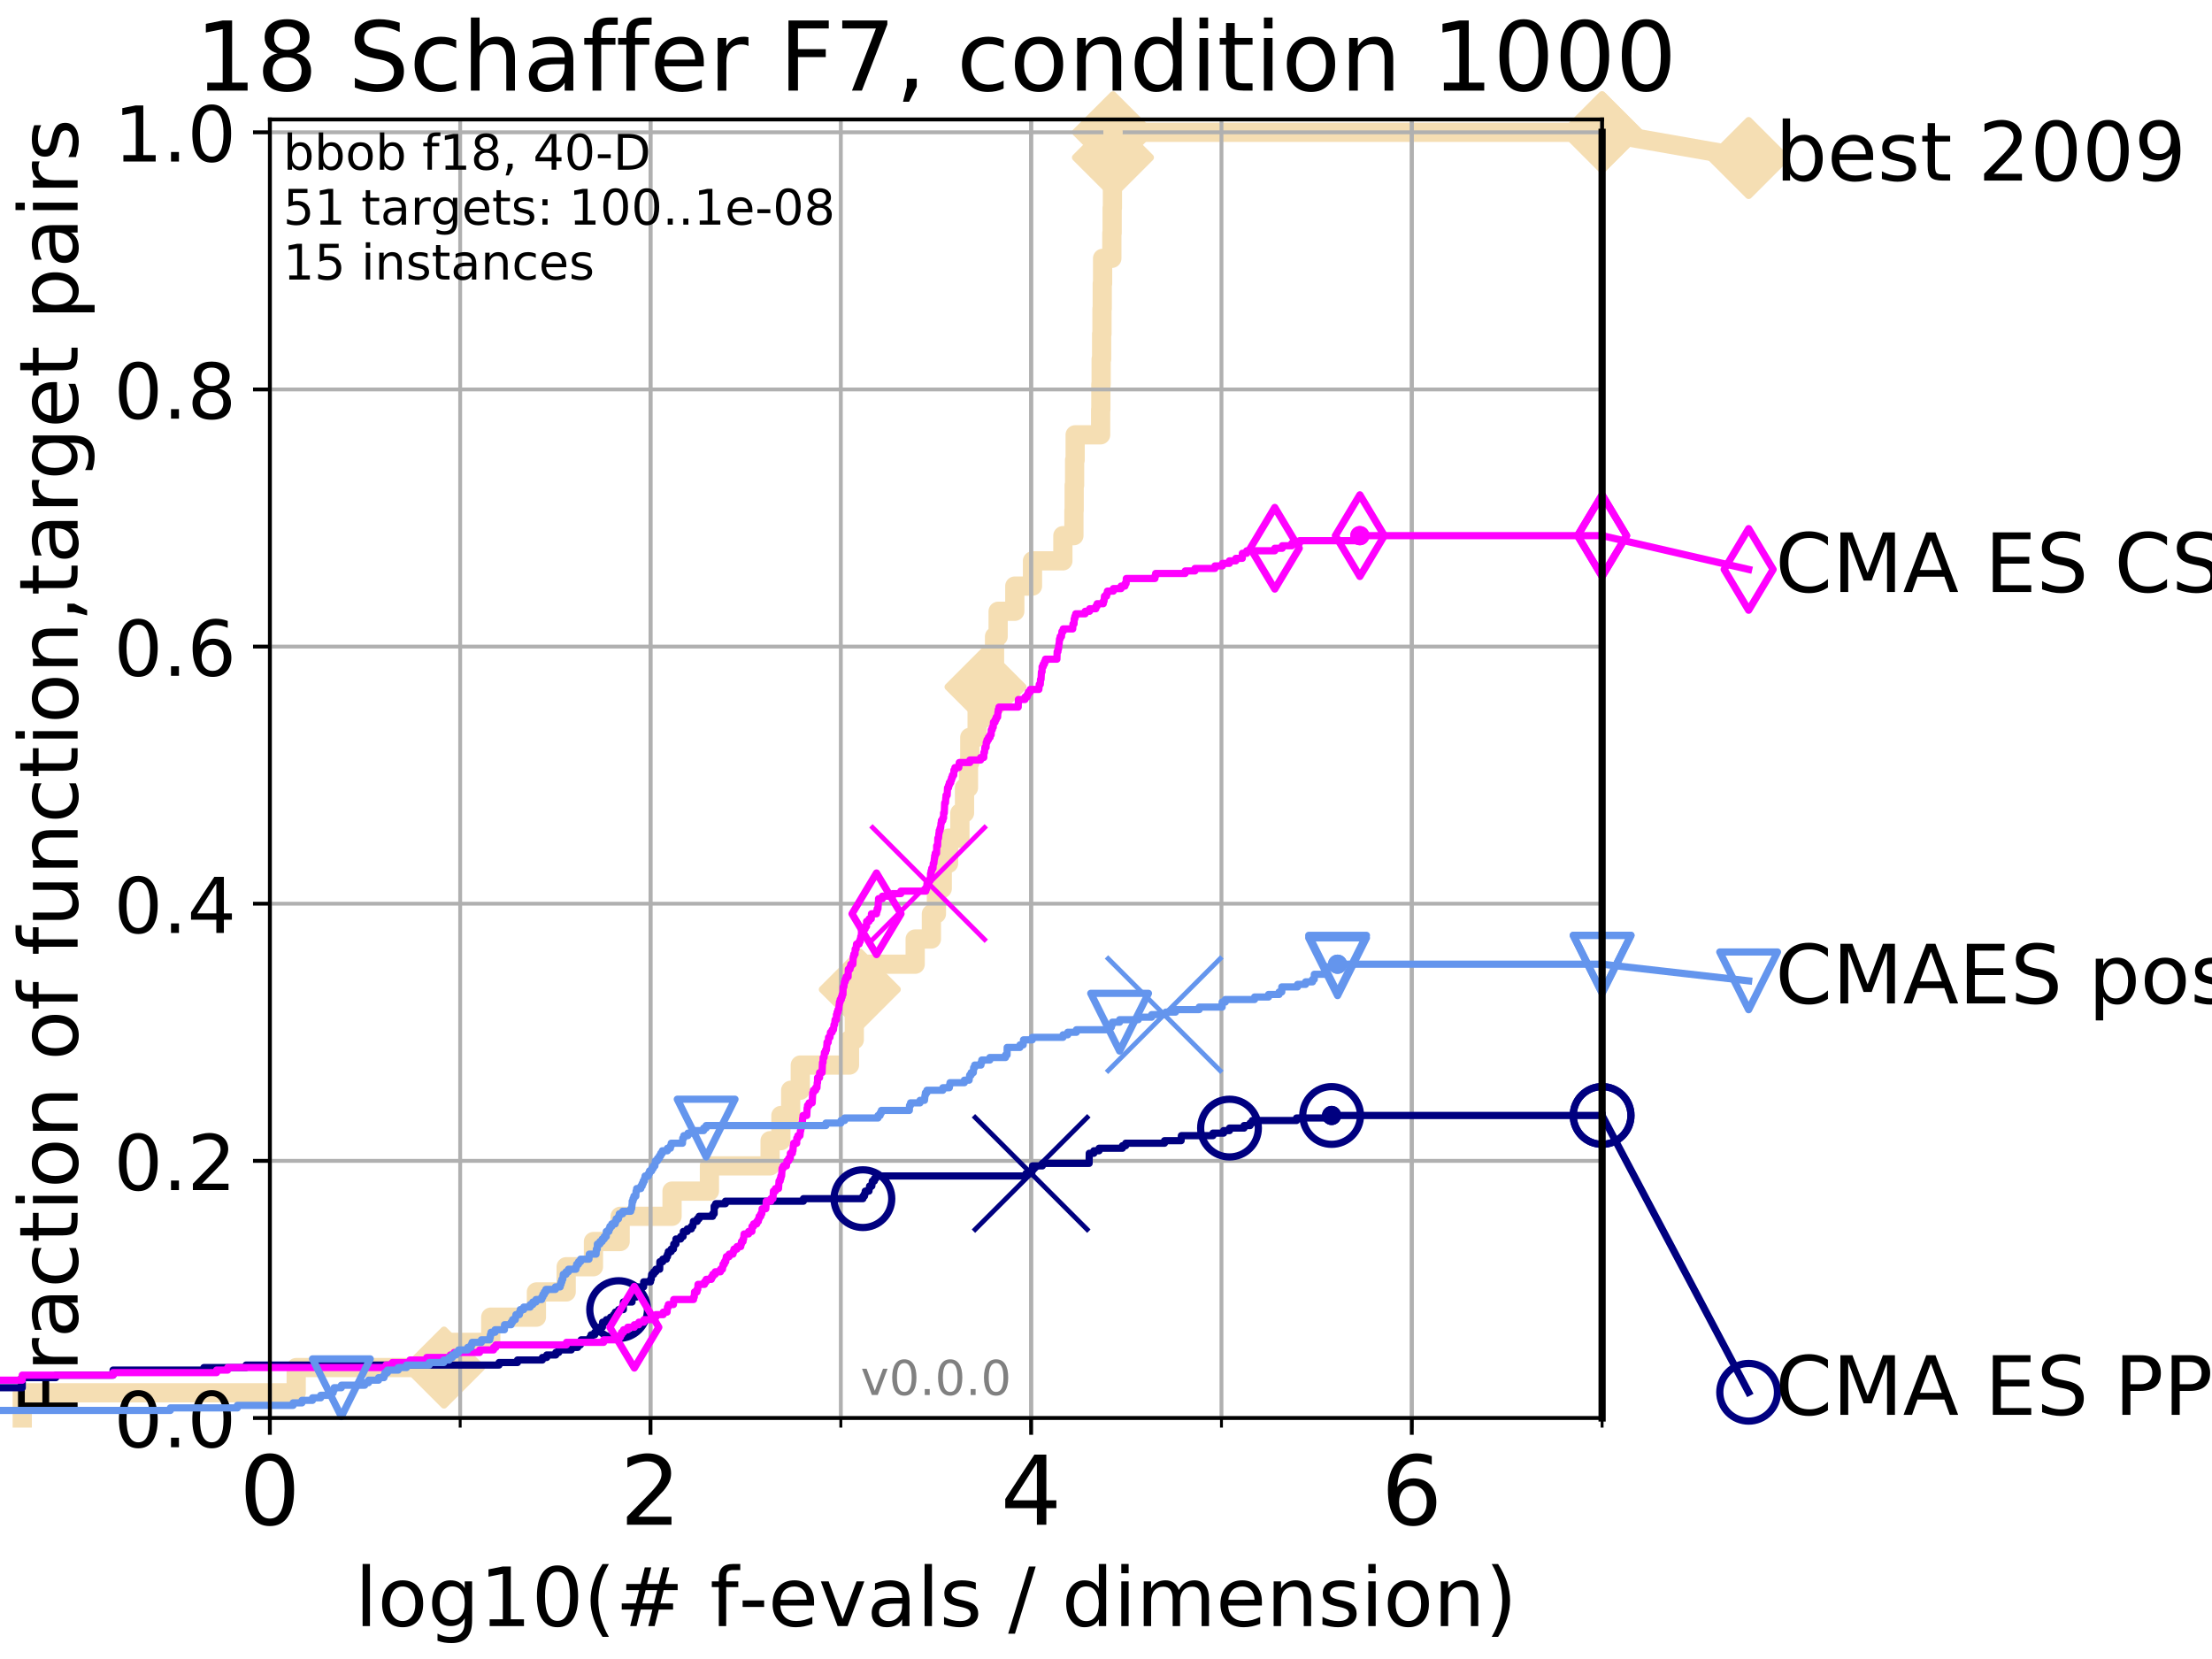 <?xml version="1.0" encoding="utf-8" standalone="no"?>
<!DOCTYPE svg PUBLIC "-//W3C//DTD SVG 1.1//EN"
  "http://www.w3.org/Graphics/SVG/1.1/DTD/svg11.dtd">
<!-- Created with matplotlib (http://matplotlib.org/) -->
<svg height="345pt" version="1.1" viewBox="0 0 460 345" width="460pt" xmlns="http://www.w3.org/2000/svg" xmlns:xlink="http://www.w3.org/1999/xlink">
 <defs>
  <style type="text/css">
*{stroke-linecap:butt;stroke-linejoin:round;}
  </style>
 </defs>
 <g id="figure_1">
  <g id="patch_1">
   <path d="M 0 345.6 
L 460.8 345.6 
L 460.8 0 
L 0 0 
z
" style="fill:#ffffff;"/>
  </g>
  <g id="axes_1">
   <g id="patch_2">
    <path d="M 56.12 294.88 
L 333.168 294.88 
L 333.168 24.84 
L 56.12 24.84 
z
" style="fill:#ffffff;"/>
   </g>
   <g id="line2d_1">
    <path d="M 4.627 294.88 
L 4.627 289.638 
L 61.594 289.638 
L 61.594 284.395 
L 92.34 284.395 
L 92.34 279.153 
L 102.055 279.153 
L 102.055 273.91 
L 111.551 273.91 
L 111.551 268.668 
L 117.74 268.668 
L 117.74 263.425 
L 123.414 263.425 
L 123.414 258.183 
L 128.967 258.183 
L 128.967 252.94 
L 139.756 252.94 
L 139.756 247.698 
L 147.531 247.698 
L 147.531 242.455 
L 160.145 242.455 
L 160.145 237.213 
L 162.392 237.213 
L 162.392 231.97 
L 164.428 231.97 
L 164.428 226.728 
L 166.425 226.728 
L 166.425 221.485 
L 176.657 221.485 
L 176.657 216.243 
L 177.652 216.243 
L 177.652 211 
L 178.802 211 
L 178.802 205.758 
L 180.579 205.758 
L 180.579 200.515 
L 190.317 200.515 
L 190.317 195.273 
L 193.691 195.273 
L 193.691 190.03 
L 194.736 190.03 
L 194.736 184.788 
L 195.947 184.788 
L 195.947 179.546 
L 197.259 179.546 
L 197.259 174.303 
L 199.618 174.303 
L 199.618 169.061 
L 200.577 169.061 
L 200.577 163.818 
L 201.401 163.818 
L 201.401 158.576 
L 201.672 158.576 
L 201.672 153.333 
L 203.201 153.333 
L 203.201 148.091 
L 204.947 148.091 
L 204.947 142.848 
L 206.507 142.848 
L 206.507 137.606 
L 206.82 137.606 
L 206.82 132.363 
L 207.569 132.363 
L 207.569 127.121 
L 211.033 127.121 
L 211.033 121.878 
L 214.713 121.878 
L 214.713 116.636 
L 221.032 116.636 
L 221.032 111.393 
L 223.326 111.393 
L 223.326 106.151 
L 223.38 106.151 
L 223.38 100.908 
L 223.473 100.908 
L 223.473 95.666 
L 223.586 95.666 
L 223.586 90.423 
L 228.884 90.423 
L 228.884 85.181 
L 228.931 85.181 
L 228.931 79.938 
L 228.991 79.938 
L 228.991 74.696 
L 229.089 74.696 
L 229.089 69.453 
L 229.162 69.453 
L 229.162 64.211 
L 229.219 64.211 
L 229.219 58.969 
L 229.291 58.969 
L 229.291 53.726 
L 231.215 53.726 
L 231.215 48.484 
L 231.276 48.484 
L 231.276 43.241 
L 231.336 43.241 
L 231.336 37.999 
L 231.39 37.999 
L 231.39 32.756 
L 231.446 32.756 
L 231.446 27.514 
L 333.168 27.514 
" style="fill:none;stroke:#f5deb3;stroke-linecap:square;stroke-width:4;"/>
   </g>
   <g id="line2d_2">
    <defs>
     <path d="M -0 7.778 
L 7.778 0 
L 0 -7.778 
L -7.778 -0 
z
" id="m3224a597f1" style="stroke:#f5deb3;stroke-linejoin:miter;stroke-width:1.5;"/>
    </defs>
    <g>
     <use style="fill:#f5deb3;stroke:#f5deb3;stroke-linejoin:miter;stroke-width:1.5;" x="92.34" xlink:href="#m3224a597f1" y="284.395"/>
     <use style="fill:#f5deb3;stroke:#f5deb3;stroke-linejoin:miter;stroke-width:1.5;" x="178.802" xlink:href="#m3224a597f1" y="205.758"/>
     <use style="fill:#f5deb3;stroke:#f5deb3;stroke-linejoin:miter;stroke-width:1.5;" x="204.947" xlink:href="#m3224a597f1" y="142.848"/>
     <use style="fill:#f5deb3;stroke:#f5deb3;stroke-linejoin:miter;stroke-width:1.5;" x="231.446" xlink:href="#m3224a597f1" y="32.756"/>
     <use style="fill:#f5deb3;stroke:#f5deb3;stroke-linejoin:miter;stroke-width:1.5;" x="231.446" xlink:href="#m3224a597f1" y="27.514"/>
     <use style="fill:#f5deb3;stroke:#f5deb3;stroke-linejoin:miter;stroke-width:1.5;" x="333.168" xlink:href="#m3224a597f1" y="27.514"/>
    </g>
   </g>
   <g id="line2d_3">
    <path style="fill:none;stroke:#f5deb3;stroke-linecap:square;stroke-width:4;"/>
    <g/>
   </g>
   <g id="line2d_4">
    <path d="M 333.168 27.514 
L 363.643 32.861 
" style="fill:none;stroke:#f5deb3;stroke-linecap:square;stroke-width:4;"/>
    <g>
     <use style="fill:#f5deb3;stroke:#f5deb3;stroke-linejoin:miter;stroke-width:1.5;" x="333.168" xlink:href="#m3224a597f1" y="27.514"/>
     <use style="fill:#f5deb3;stroke:#f5deb3;stroke-linejoin:miter;stroke-width:1.5;" x="363.643" xlink:href="#m3224a597f1" y="32.861"/>
    </g>
   </g>
   <g id="matplotlib.axis_1">
    <g id="xtick_1">
     <g id="line2d_5">
      <path clip-path="url(#p931c8ae607)" d="M 56.12 294.88 
L 56.12 24.84 
" style="fill:none;stroke:#b0b0b0;stroke-linecap:square;stroke-width:0.8;"/>
     </g>
     <g id="line2d_6">
      <defs>
       <path d="M 0 0 
L 0 3.5 
" id="m2945a1c496" style="stroke:#000000;stroke-width:0.8;"/>
      </defs>
      <g>
       <use style="stroke:#000000;stroke-width:0.8;" x="56.12" xlink:href="#m2945a1c496" y="294.88"/>
      </g>
     </g>
     <g id="text_1">
      <!-- 0 -->
      <defs>
       <path d="M 31.781 66.406 
Q 24.172 66.406 20.328 58.906 
Q 16.5 51.422 16.5 36.375 
Q 16.5 21.391 20.328 13.891 
Q 24.172 6.391 31.781 6.391 
Q 39.453 6.391 43.281 13.891 
Q 47.125 21.391 47.125 36.375 
Q 47.125 51.422 43.281 58.906 
Q 39.453 66.406 31.781 66.406 
z
M 31.781 74.219 
Q 44.047 74.219 50.516 64.516 
Q 56.984 54.828 56.984 36.375 
Q 56.984 17.969 50.516 8.266 
Q 44.047 -1.422 31.781 -1.422 
Q 19.531 -1.422 13.062 8.266 
Q 6.594 17.969 6.594 36.375 
Q 6.594 54.828 13.062 64.516 
Q 19.531 74.219 31.781 74.219 
z
" id="DejaVuSans-30"/>
      </defs>
      <g transform="translate(49.758 317.077)scale(0.2 -0.2)">
       <use xlink:href="#DejaVuSans-30"/>
      </g>
     </g>
    </g>
    <g id="xtick_2">
     <g id="line2d_7">
      <path clip-path="url(#p931c8ae607)" d="M 135.277 294.88 
L 135.277 24.84 
" style="fill:none;stroke:#b0b0b0;stroke-linecap:square;stroke-width:0.8;"/>
     </g>
     <g id="line2d_8">
      <g>
       <use style="stroke:#000000;stroke-width:0.8;" x="135.277" xlink:href="#m2945a1c496" y="294.88"/>
      </g>
     </g>
     <g id="text_2">
      <!-- 2 -->
      <defs>
       <path d="M 19.188 8.297 
L 53.609 8.297 
L 53.609 0 
L 7.328 0 
L 7.328 8.297 
Q 12.938 14.109 22.625 23.891 
Q 32.328 33.688 34.812 36.531 
Q 39.547 41.844 41.422 45.531 
Q 43.312 49.219 43.312 52.781 
Q 43.312 58.594 39.234 62.25 
Q 35.156 65.922 28.609 65.922 
Q 23.969 65.922 18.812 64.312 
Q 13.672 62.703 7.812 59.422 
L 7.812 69.391 
Q 13.766 71.781 18.938 73 
Q 24.125 74.219 28.422 74.219 
Q 39.75 74.219 46.484 68.547 
Q 53.219 62.891 53.219 53.422 
Q 53.219 48.922 51.531 44.891 
Q 49.859 40.875 45.406 35.406 
Q 44.188 33.984 37.641 27.219 
Q 31.109 20.453 19.188 8.297 
z
" id="DejaVuSans-32"/>
      </defs>
      <g transform="translate(128.914 317.077)scale(0.2 -0.2)">
       <use xlink:href="#DejaVuSans-32"/>
      </g>
     </g>
    </g>
    <g id="xtick_3">
     <g id="line2d_9">
      <path clip-path="url(#p931c8ae607)" d="M 214.433 294.88 
L 214.433 24.84 
" style="fill:none;stroke:#b0b0b0;stroke-linecap:square;stroke-width:0.8;"/>
     </g>
     <g id="line2d_10">
      <g>
       <use style="stroke:#000000;stroke-width:0.8;" x="214.433" xlink:href="#m2945a1c496" y="294.88"/>
      </g>
     </g>
     <g id="text_3">
      <!-- 4 -->
      <defs>
       <path d="M 37.797 64.312 
L 12.891 25.391 
L 37.797 25.391 
z
M 35.203 72.906 
L 47.609 72.906 
L 47.609 25.391 
L 58.016 25.391 
L 58.016 17.188 
L 47.609 17.188 
L 47.609 0 
L 37.797 0 
L 37.797 17.188 
L 4.891 17.188 
L 4.891 26.703 
z
" id="DejaVuSans-34"/>
      </defs>
      <g transform="translate(208.071 317.077)scale(0.2 -0.2)">
       <use xlink:href="#DejaVuSans-34"/>
      </g>
     </g>
    </g>
    <g id="xtick_4">
     <g id="line2d_11">
      <path clip-path="url(#p931c8ae607)" d="M 293.59 294.88 
L 293.59 24.84 
" style="fill:none;stroke:#b0b0b0;stroke-linecap:square;stroke-width:0.8;"/>
     </g>
     <g id="line2d_12">
      <g>
       <use style="stroke:#000000;stroke-width:0.8;" x="293.59" xlink:href="#m2945a1c496" y="294.88"/>
      </g>
     </g>
     <g id="text_4">
      <!-- 6 -->
      <defs>
       <path d="M 33.016 40.375 
Q 26.375 40.375 22.484 35.828 
Q 18.609 31.297 18.609 23.391 
Q 18.609 15.531 22.484 10.953 
Q 26.375 6.391 33.016 6.391 
Q 39.656 6.391 43.531 10.953 
Q 47.406 15.531 47.406 23.391 
Q 47.406 31.297 43.531 35.828 
Q 39.656 40.375 33.016 40.375 
z
M 52.594 71.297 
L 52.594 62.312 
Q 48.875 64.062 45.094 64.984 
Q 41.312 65.922 37.594 65.922 
Q 27.828 65.922 22.672 59.328 
Q 17.531 52.734 16.797 39.406 
Q 19.672 43.656 24.016 45.922 
Q 28.375 48.188 33.594 48.188 
Q 44.578 48.188 50.953 41.516 
Q 57.328 34.859 57.328 23.391 
Q 57.328 12.156 50.688 5.359 
Q 44.047 -1.422 33.016 -1.422 
Q 20.359 -1.422 13.672 8.266 
Q 6.984 17.969 6.984 36.375 
Q 6.984 53.656 15.188 63.938 
Q 23.391 74.219 37.203 74.219 
Q 40.922 74.219 44.703 73.484 
Q 48.484 72.75 52.594 71.297 
z
" id="DejaVuSans-36"/>
      </defs>
      <g transform="translate(287.227 317.077)scale(0.2 -0.2)">
       <use xlink:href="#DejaVuSans-36"/>
      </g>
     </g>
    </g>
    <g id="xtick_5">
     <g id="line2d_13">
      <path clip-path="url(#p931c8ae607)" d="M 56.12 294.88 
L 56.12 24.84 
" style="fill:none;stroke:#b0b0b0;stroke-linecap:square;stroke-width:0.8;"/>
     </g>
     <g id="line2d_14">
      <defs>
       <path d="M 0 0 
L 0 2 
" id="med6b6e8957" style="stroke:#000000;stroke-width:0.6;"/>
      </defs>
      <g>
       <use style="stroke:#000000;stroke-width:0.6;" x="56.12" xlink:href="#med6b6e8957" y="294.88"/>
      </g>
     </g>
    </g>
    <g id="xtick_6">
     <g id="line2d_15">
      <path clip-path="url(#p931c8ae607)" d="M 95.698 294.88 
L 95.698 24.84 
" style="fill:none;stroke:#b0b0b0;stroke-linecap:square;stroke-width:0.8;"/>
     </g>
     <g id="line2d_16">
      <g>
       <use style="stroke:#000000;stroke-width:0.6;" x="95.698" xlink:href="#med6b6e8957" y="294.88"/>
      </g>
     </g>
    </g>
    <g id="xtick_7">
     <g id="line2d_17">
      <path clip-path="url(#p931c8ae607)" d="M 135.277 294.88 
L 135.277 24.84 
" style="fill:none;stroke:#b0b0b0;stroke-linecap:square;stroke-width:0.8;"/>
     </g>
     <g id="line2d_18">
      <g>
       <use style="stroke:#000000;stroke-width:0.6;" x="135.277" xlink:href="#med6b6e8957" y="294.88"/>
      </g>
     </g>
    </g>
    <g id="xtick_8">
     <g id="line2d_19">
      <path clip-path="url(#p931c8ae607)" d="M 174.855 294.88 
L 174.855 24.84 
" style="fill:none;stroke:#b0b0b0;stroke-linecap:square;stroke-width:0.8;"/>
     </g>
     <g id="line2d_20">
      <g>
       <use style="stroke:#000000;stroke-width:0.6;" x="174.855" xlink:href="#med6b6e8957" y="294.88"/>
      </g>
     </g>
    </g>
    <g id="xtick_9">
     <g id="line2d_21">
      <path clip-path="url(#p931c8ae607)" d="M 214.433 294.88 
L 214.433 24.84 
" style="fill:none;stroke:#b0b0b0;stroke-linecap:square;stroke-width:0.8;"/>
     </g>
     <g id="line2d_22">
      <g>
       <use style="stroke:#000000;stroke-width:0.6;" x="214.433" xlink:href="#med6b6e8957" y="294.88"/>
      </g>
     </g>
    </g>
    <g id="xtick_10">
     <g id="line2d_23">
      <path clip-path="url(#p931c8ae607)" d="M 254.011 294.88 
L 254.011 24.84 
" style="fill:none;stroke:#b0b0b0;stroke-linecap:square;stroke-width:0.8;"/>
     </g>
     <g id="line2d_24">
      <g>
       <use style="stroke:#000000;stroke-width:0.6;" x="254.011" xlink:href="#med6b6e8957" y="294.88"/>
      </g>
     </g>
    </g>
    <g id="xtick_11">
     <g id="line2d_25">
      <path clip-path="url(#p931c8ae607)" d="M 293.59 294.88 
L 293.59 24.84 
" style="fill:none;stroke:#b0b0b0;stroke-linecap:square;stroke-width:0.8;"/>
     </g>
     <g id="line2d_26">
      <g>
       <use style="stroke:#000000;stroke-width:0.6;" x="293.59" xlink:href="#med6b6e8957" y="294.88"/>
      </g>
     </g>
    </g>
    <g id="xtick_12">
     <g id="line2d_27">
      <path clip-path="url(#p931c8ae607)" d="M 333.168 294.88 
L 333.168 24.84 
" style="fill:none;stroke:#b0b0b0;stroke-linecap:square;stroke-width:0.8;"/>
     </g>
     <g id="line2d_28">
      <g>
       <use style="stroke:#000000;stroke-width:0.6;" x="333.168" xlink:href="#med6b6e8957" y="294.88"/>
      </g>
     </g>
    </g>
    <g id="text_5">
     <!-- log10(# f-evals / dimension) -->
     <defs>
      <path d="M 9.422 75.984 
L 18.406 75.984 
L 18.406 0 
L 9.422 0 
z
" id="DejaVuSans-6c"/>
      <path d="M 30.609 48.391 
Q 23.391 48.391 19.188 42.75 
Q 14.984 37.109 14.984 27.297 
Q 14.984 17.484 19.156 11.844 
Q 23.344 6.203 30.609 6.203 
Q 37.797 6.203 41.984 11.859 
Q 46.188 17.531 46.188 27.297 
Q 46.188 37.016 41.984 42.703 
Q 37.797 48.391 30.609 48.391 
z
M 30.609 56 
Q 42.328 56 49.016 48.375 
Q 55.719 40.766 55.719 27.297 
Q 55.719 13.875 49.016 6.219 
Q 42.328 -1.422 30.609 -1.422 
Q 18.844 -1.422 12.172 6.219 
Q 5.516 13.875 5.516 27.297 
Q 5.516 40.766 12.172 48.375 
Q 18.844 56 30.609 56 
z
" id="DejaVuSans-6f"/>
      <path d="M 45.406 27.984 
Q 45.406 37.75 41.375 43.109 
Q 37.359 48.484 30.078 48.484 
Q 22.859 48.484 18.828 43.109 
Q 14.797 37.75 14.797 27.984 
Q 14.797 18.266 18.828 12.891 
Q 22.859 7.516 30.078 7.516 
Q 37.359 7.516 41.375 12.891 
Q 45.406 18.266 45.406 27.984 
z
M 54.391 6.781 
Q 54.391 -7.172 48.188 -13.984 
Q 42 -20.797 29.203 -20.797 
Q 24.469 -20.797 20.266 -20.094 
Q 16.062 -19.391 12.109 -17.922 
L 12.109 -9.188 
Q 16.062 -11.328 19.922 -12.344 
Q 23.781 -13.375 27.781 -13.375 
Q 36.625 -13.375 41.016 -8.766 
Q 45.406 -4.156 45.406 5.172 
L 45.406 9.625 
Q 42.625 4.781 38.281 2.391 
Q 33.938 0 27.875 0 
Q 17.828 0 11.672 7.656 
Q 5.516 15.328 5.516 27.984 
Q 5.516 40.672 11.672 48.328 
Q 17.828 56 27.875 56 
Q 33.938 56 38.281 53.609 
Q 42.625 51.219 45.406 46.391 
L 45.406 54.688 
L 54.391 54.688 
z
" id="DejaVuSans-67"/>
      <path d="M 12.406 8.297 
L 28.516 8.297 
L 28.516 63.922 
L 10.984 60.406 
L 10.984 69.391 
L 28.422 72.906 
L 38.281 72.906 
L 38.281 8.297 
L 54.391 8.297 
L 54.391 0 
L 12.406 0 
z
" id="DejaVuSans-31"/>
      <path d="M 31 75.875 
Q 24.469 64.656 21.281 53.656 
Q 18.109 42.672 18.109 31.391 
Q 18.109 20.125 21.312 9.062 
Q 24.516 -2 31 -13.188 
L 23.188 -13.188 
Q 15.875 -1.703 12.234 9.375 
Q 8.594 20.453 8.594 31.391 
Q 8.594 42.281 12.203 53.312 
Q 15.828 64.359 23.188 75.875 
z
" id="DejaVuSans-28"/>
      <path d="M 51.125 44 
L 36.922 44 
L 32.812 27.688 
L 47.125 27.688 
z
M 43.797 71.781 
L 38.719 51.516 
L 52.984 51.516 
L 58.109 71.781 
L 65.922 71.781 
L 60.891 51.516 
L 76.125 51.516 
L 76.125 44 
L 58.984 44 
L 54.984 27.688 
L 70.516 27.688 
L 70.516 20.219 
L 53.078 20.219 
L 48 0 
L 40.188 0 
L 45.219 20.219 
L 30.906 20.219 
L 25.875 0 
L 18.016 0 
L 23.094 20.219 
L 7.719 20.219 
L 7.719 27.688 
L 24.906 27.688 
L 29 44 
L 13.281 44 
L 13.281 51.516 
L 30.906 51.516 
L 35.891 71.781 
z
" id="DejaVuSans-23"/>
      <path id="DejaVuSans-20"/>
      <path d="M 37.109 75.984 
L 37.109 68.5 
L 28.516 68.5 
Q 23.688 68.5 21.797 66.547 
Q 19.922 64.594 19.922 59.516 
L 19.922 54.688 
L 34.719 54.688 
L 34.719 47.703 
L 19.922 47.703 
L 19.922 0 
L 10.891 0 
L 10.891 47.703 
L 2.297 47.703 
L 2.297 54.688 
L 10.891 54.688 
L 10.891 58.5 
Q 10.891 67.625 15.141 71.797 
Q 19.391 75.984 28.609 75.984 
z
" id="DejaVuSans-66"/>
      <path d="M 4.891 31.391 
L 31.203 31.391 
L 31.203 23.391 
L 4.891 23.391 
z
" id="DejaVuSans-2d"/>
      <path d="M 56.203 29.594 
L 56.203 25.203 
L 14.891 25.203 
Q 15.484 15.922 20.484 11.062 
Q 25.484 6.203 34.422 6.203 
Q 39.594 6.203 44.453 7.469 
Q 49.312 8.734 54.109 11.281 
L 54.109 2.781 
Q 49.266 0.734 44.188 -0.344 
Q 39.109 -1.422 33.891 -1.422 
Q 20.797 -1.422 13.156 6.188 
Q 5.516 13.812 5.516 26.812 
Q 5.516 40.234 12.766 48.109 
Q 20.016 56 32.328 56 
Q 43.359 56 49.781 48.891 
Q 56.203 41.797 56.203 29.594 
z
M 47.219 32.234 
Q 47.125 39.594 43.094 43.984 
Q 39.062 48.391 32.422 48.391 
Q 24.906 48.391 20.391 44.141 
Q 15.875 39.891 15.188 32.172 
z
" id="DejaVuSans-65"/>
      <path d="M 2.984 54.688 
L 12.5 54.688 
L 29.594 8.797 
L 46.688 54.688 
L 56.203 54.688 
L 35.688 0 
L 23.484 0 
z
" id="DejaVuSans-76"/>
      <path d="M 34.281 27.484 
Q 23.391 27.484 19.188 25 
Q 14.984 22.516 14.984 16.5 
Q 14.984 11.719 18.141 8.906 
Q 21.297 6.109 26.703 6.109 
Q 34.188 6.109 38.703 11.406 
Q 43.219 16.703 43.219 25.484 
L 43.219 27.484 
z
M 52.203 31.203 
L 52.203 0 
L 43.219 0 
L 43.219 8.297 
Q 40.141 3.328 35.547 0.953 
Q 30.953 -1.422 24.312 -1.422 
Q 15.922 -1.422 10.953 3.297 
Q 6 8.016 6 15.922 
Q 6 25.141 12.172 29.828 
Q 18.359 34.516 30.609 34.516 
L 43.219 34.516 
L 43.219 35.406 
Q 43.219 41.609 39.141 45 
Q 35.062 48.391 27.688 48.391 
Q 23 48.391 18.547 47.266 
Q 14.109 46.141 10.016 43.891 
L 10.016 52.203 
Q 14.938 54.109 19.578 55.047 
Q 24.219 56 28.609 56 
Q 40.484 56 46.344 49.844 
Q 52.203 43.703 52.203 31.203 
z
" id="DejaVuSans-61"/>
      <path d="M 44.281 53.078 
L 44.281 44.578 
Q 40.484 46.531 36.375 47.5 
Q 32.281 48.484 27.875 48.484 
Q 21.188 48.484 17.844 46.438 
Q 14.5 44.391 14.5 40.281 
Q 14.5 37.156 16.891 35.375 
Q 19.281 33.594 26.516 31.984 
L 29.594 31.297 
Q 39.156 29.25 43.188 25.516 
Q 47.219 21.781 47.219 15.094 
Q 47.219 7.469 41.188 3.016 
Q 35.156 -1.422 24.609 -1.422 
Q 20.219 -1.422 15.453 -0.562 
Q 10.688 0.297 5.422 2 
L 5.422 11.281 
Q 10.406 8.688 15.234 7.391 
Q 20.062 6.109 24.812 6.109 
Q 31.156 6.109 34.562 8.281 
Q 37.984 10.453 37.984 14.406 
Q 37.984 18.062 35.516 20.016 
Q 33.062 21.969 24.703 23.781 
L 21.578 24.516 
Q 13.234 26.266 9.516 29.906 
Q 5.812 33.547 5.812 39.891 
Q 5.812 47.609 11.281 51.797 
Q 16.75 56 26.812 56 
Q 31.781 56 36.172 55.266 
Q 40.578 54.547 44.281 53.078 
z
" id="DejaVuSans-73"/>
      <path d="M 25.391 72.906 
L 33.688 72.906 
L 8.297 -9.281 
L 0 -9.281 
z
" id="DejaVuSans-2f"/>
      <path d="M 45.406 46.391 
L 45.406 75.984 
L 54.391 75.984 
L 54.391 0 
L 45.406 0 
L 45.406 8.203 
Q 42.578 3.328 38.25 0.953 
Q 33.938 -1.422 27.875 -1.422 
Q 17.969 -1.422 11.734 6.484 
Q 5.516 14.406 5.516 27.297 
Q 5.516 40.188 11.734 48.094 
Q 17.969 56 27.875 56 
Q 33.938 56 38.25 53.625 
Q 42.578 51.266 45.406 46.391 
z
M 14.797 27.297 
Q 14.797 17.391 18.875 11.75 
Q 22.953 6.109 30.078 6.109 
Q 37.203 6.109 41.297 11.75 
Q 45.406 17.391 45.406 27.297 
Q 45.406 37.203 41.297 42.844 
Q 37.203 48.484 30.078 48.484 
Q 22.953 48.484 18.875 42.844 
Q 14.797 37.203 14.797 27.297 
z
" id="DejaVuSans-64"/>
      <path d="M 9.422 54.688 
L 18.406 54.688 
L 18.406 0 
L 9.422 0 
z
M 9.422 75.984 
L 18.406 75.984 
L 18.406 64.594 
L 9.422 64.594 
z
" id="DejaVuSans-69"/>
      <path d="M 52 44.188 
Q 55.375 50.25 60.062 53.125 
Q 64.75 56 71.094 56 
Q 79.641 56 84.281 50.016 
Q 88.922 44.047 88.922 33.016 
L 88.922 0 
L 79.891 0 
L 79.891 32.719 
Q 79.891 40.578 77.094 44.375 
Q 74.312 48.188 68.609 48.188 
Q 61.625 48.188 57.562 43.547 
Q 53.516 38.922 53.516 30.906 
L 53.516 0 
L 44.484 0 
L 44.484 32.719 
Q 44.484 40.625 41.703 44.406 
Q 38.922 48.188 33.109 48.188 
Q 26.219 48.188 22.156 43.531 
Q 18.109 38.875 18.109 30.906 
L 18.109 0 
L 9.078 0 
L 9.078 54.688 
L 18.109 54.688 
L 18.109 46.188 
Q 21.188 51.219 25.484 53.609 
Q 29.781 56 35.688 56 
Q 41.656 56 45.828 52.969 
Q 50 49.953 52 44.188 
z
" id="DejaVuSans-6d"/>
      <path d="M 54.891 33.016 
L 54.891 0 
L 45.906 0 
L 45.906 32.719 
Q 45.906 40.484 42.875 44.328 
Q 39.844 48.188 33.797 48.188 
Q 26.516 48.188 22.312 43.547 
Q 18.109 38.922 18.109 30.906 
L 18.109 0 
L 9.078 0 
L 9.078 54.688 
L 18.109 54.688 
L 18.109 46.188 
Q 21.344 51.125 25.703 53.562 
Q 30.078 56 35.797 56 
Q 45.219 56 50.047 50.172 
Q 54.891 44.344 54.891 33.016 
z
" id="DejaVuSans-6e"/>
      <path d="M 8.016 75.875 
L 15.828 75.875 
Q 23.141 64.359 26.781 53.312 
Q 30.422 42.281 30.422 31.391 
Q 30.422 20.453 26.781 9.375 
Q 23.141 -1.703 15.828 -13.188 
L 8.016 -13.188 
Q 14.5 -2 17.703 9.062 
Q 20.906 20.125 20.906 31.391 
Q 20.906 42.672 17.703 53.656 
Q 14.5 64.656 8.016 75.875 
z
" id="DejaVuSans-29"/>
     </defs>
     <g transform="translate(73.803 338.154)scale(0.17 -0.17)">
      <use xlink:href="#DejaVuSans-6c"/>
      <use x="27.783" xlink:href="#DejaVuSans-6f"/>
      <use x="88.965" xlink:href="#DejaVuSans-67"/>
      <use x="152.441" xlink:href="#DejaVuSans-31"/>
      <use x="216.064" xlink:href="#DejaVuSans-30"/>
      <use x="279.688" xlink:href="#DejaVuSans-28"/>
      <use x="318.701" xlink:href="#DejaVuSans-23"/>
      <use x="402.49" xlink:href="#DejaVuSans-20"/>
      <use x="434.277" xlink:href="#DejaVuSans-66"/>
      <use x="469.404" xlink:href="#DejaVuSans-2d"/>
      <use x="505.488" xlink:href="#DejaVuSans-65"/>
      <use x="567.012" xlink:href="#DejaVuSans-76"/>
      <use x="626.191" xlink:href="#DejaVuSans-61"/>
      <use x="687.471" xlink:href="#DejaVuSans-6c"/>
      <use x="715.254" xlink:href="#DejaVuSans-73"/>
      <use x="767.354" xlink:href="#DejaVuSans-20"/>
      <use x="799.141" xlink:href="#DejaVuSans-2f"/>
      <use x="832.832" xlink:href="#DejaVuSans-20"/>
      <use x="864.619" xlink:href="#DejaVuSans-64"/>
      <use x="928.096" xlink:href="#DejaVuSans-69"/>
      <use x="955.879" xlink:href="#DejaVuSans-6d"/>
      <use x="1053.291" xlink:href="#DejaVuSans-65"/>
      <use x="1114.814" xlink:href="#DejaVuSans-6e"/>
      <use x="1178.193" xlink:href="#DejaVuSans-73"/>
      <use x="1230.293" xlink:href="#DejaVuSans-69"/>
      <use x="1258.076" xlink:href="#DejaVuSans-6f"/>
      <use x="1319.258" xlink:href="#DejaVuSans-6e"/>
      <use x="1382.637" xlink:href="#DejaVuSans-29"/>
     </g>
    </g>
   </g>
   <g id="matplotlib.axis_2">
    <g id="ytick_1">
     <g id="line2d_29">
      <path clip-path="url(#p931c8ae607)" d="M 56.12 294.88 
L 333.168 294.88 
" style="fill:none;stroke:#b0b0b0;stroke-linecap:square;stroke-width:0.8;"/>
     </g>
     <g id="line2d_30">
      <defs>
       <path d="M 0 0 
L -3.5 0 
" id="m6bc22a4441" style="stroke:#000000;stroke-width:0.8;"/>
      </defs>
      <g>
       <use style="stroke:#000000;stroke-width:0.8;" x="56.12" xlink:href="#m6bc22a4441" y="294.88"/>
      </g>
     </g>
     <g id="text_6">
      <!-- 0.0 -->
      <defs>
       <path d="M 10.688 12.406 
L 21 12.406 
L 21 0 
L 10.688 0 
z
" id="DejaVuSans-2e"/>
      </defs>
      <g transform="translate(23.675 300.959)scale(0.16 -0.16)">
       <use xlink:href="#DejaVuSans-30"/>
       <use x="63.623" xlink:href="#DejaVuSans-2e"/>
       <use x="95.41" xlink:href="#DejaVuSans-30"/>
      </g>
     </g>
    </g>
    <g id="ytick_2">
     <g id="line2d_31">
      <path clip-path="url(#p931c8ae607)" d="M 56.12 241.407 
L 333.168 241.407 
" style="fill:none;stroke:#b0b0b0;stroke-linecap:square;stroke-width:0.8;"/>
     </g>
     <g id="line2d_32">
      <g>
       <use style="stroke:#000000;stroke-width:0.8;" x="56.12" xlink:href="#m6bc22a4441" y="241.407"/>
      </g>
     </g>
     <g id="text_7">
      <!-- 0.2 -->
      <g transform="translate(23.675 247.485)scale(0.16 -0.16)">
       <use xlink:href="#DejaVuSans-30"/>
       <use x="63.623" xlink:href="#DejaVuSans-2e"/>
       <use x="95.41" xlink:href="#DejaVuSans-32"/>
      </g>
     </g>
    </g>
    <g id="ytick_3">
     <g id="line2d_33">
      <path clip-path="url(#p931c8ae607)" d="M 56.12 187.933 
L 333.168 187.933 
" style="fill:none;stroke:#b0b0b0;stroke-linecap:square;stroke-width:0.8;"/>
     </g>
     <g id="line2d_34">
      <g>
       <use style="stroke:#000000;stroke-width:0.8;" x="56.12" xlink:href="#m6bc22a4441" y="187.933"/>
      </g>
     </g>
     <g id="text_8">
      <!-- 0.4 -->
      <g transform="translate(23.675 194.012)scale(0.16 -0.16)">
       <use xlink:href="#DejaVuSans-30"/>
       <use x="63.623" xlink:href="#DejaVuSans-2e"/>
       <use x="95.41" xlink:href="#DejaVuSans-34"/>
      </g>
     </g>
    </g>
    <g id="ytick_4">
     <g id="line2d_35">
      <path clip-path="url(#p931c8ae607)" d="M 56.12 134.46 
L 333.168 134.46 
" style="fill:none;stroke:#b0b0b0;stroke-linecap:square;stroke-width:0.8;"/>
     </g>
     <g id="line2d_36">
      <g>
       <use style="stroke:#000000;stroke-width:0.8;" x="56.12" xlink:href="#m6bc22a4441" y="134.46"/>
      </g>
     </g>
     <g id="text_9">
      <!-- 0.6 -->
      <g transform="translate(23.675 140.539)scale(0.16 -0.16)">
       <use xlink:href="#DejaVuSans-30"/>
       <use x="63.623" xlink:href="#DejaVuSans-2e"/>
       <use x="95.41" xlink:href="#DejaVuSans-36"/>
      </g>
     </g>
    </g>
    <g id="ytick_5">
     <g id="line2d_37">
      <path clip-path="url(#p931c8ae607)" d="M 56.12 80.987 
L 333.168 80.987 
" style="fill:none;stroke:#b0b0b0;stroke-linecap:square;stroke-width:0.8;"/>
     </g>
     <g id="line2d_38">
      <g>
       <use style="stroke:#000000;stroke-width:0.8;" x="56.12" xlink:href="#m6bc22a4441" y="80.987"/>
      </g>
     </g>
     <g id="text_10">
      <!-- 0.8 -->
      <defs>
       <path d="M 31.781 34.625 
Q 24.75 34.625 20.719 30.859 
Q 16.703 27.094 16.703 20.516 
Q 16.703 13.922 20.719 10.156 
Q 24.75 6.391 31.781 6.391 
Q 38.812 6.391 42.859 10.172 
Q 46.922 13.969 46.922 20.516 
Q 46.922 27.094 42.891 30.859 
Q 38.875 34.625 31.781 34.625 
z
M 21.922 38.812 
Q 15.578 40.375 12.031 44.719 
Q 8.5 49.078 8.5 55.328 
Q 8.5 64.062 14.719 69.141 
Q 20.953 74.219 31.781 74.219 
Q 42.672 74.219 48.875 69.141 
Q 55.078 64.062 55.078 55.328 
Q 55.078 49.078 51.531 44.719 
Q 48 40.375 41.703 38.812 
Q 48.828 37.156 52.797 32.312 
Q 56.781 27.484 56.781 20.516 
Q 56.781 9.906 50.312 4.234 
Q 43.844 -1.422 31.781 -1.422 
Q 19.734 -1.422 13.25 4.234 
Q 6.781 9.906 6.781 20.516 
Q 6.781 27.484 10.781 32.312 
Q 14.797 37.156 21.922 38.812 
z
M 18.312 54.391 
Q 18.312 48.734 21.844 45.562 
Q 25.391 42.391 31.781 42.391 
Q 38.141 42.391 41.719 45.562 
Q 45.312 48.734 45.312 54.391 
Q 45.312 60.062 41.719 63.234 
Q 38.141 66.406 31.781 66.406 
Q 25.391 66.406 21.844 63.234 
Q 18.312 60.062 18.312 54.391 
z
" id="DejaVuSans-38"/>
      </defs>
      <g transform="translate(23.675 87.066)scale(0.16 -0.16)">
       <use xlink:href="#DejaVuSans-30"/>
       <use x="63.623" xlink:href="#DejaVuSans-2e"/>
       <use x="95.41" xlink:href="#DejaVuSans-38"/>
      </g>
     </g>
    </g>
    <g id="ytick_6">
     <g id="line2d_39">
      <path clip-path="url(#p931c8ae607)" d="M 56.12 27.514 
L 333.168 27.514 
" style="fill:none;stroke:#b0b0b0;stroke-linecap:square;stroke-width:0.8;"/>
     </g>
     <g id="line2d_40">
      <g>
       <use style="stroke:#000000;stroke-width:0.8;" x="56.12" xlink:href="#m6bc22a4441" y="27.514"/>
      </g>
     </g>
     <g id="text_11">
      <!-- 1.0 -->
      <g transform="translate(23.675 33.592)scale(0.16 -0.16)">
       <use xlink:href="#DejaVuSans-31"/>
       <use x="63.623" xlink:href="#DejaVuSans-2e"/>
       <use x="95.41" xlink:href="#DejaVuSans-30"/>
      </g>
     </g>
    </g>
    <g id="text_12">
     <!-- Fraction of function,target pairs -->
     <defs>
      <path d="M 9.812 72.906 
L 51.703 72.906 
L 51.703 64.594 
L 19.672 64.594 
L 19.672 43.109 
L 48.578 43.109 
L 48.578 34.812 
L 19.672 34.812 
L 19.672 0 
L 9.812 0 
z
" id="DejaVuSans-46"/>
      <path d="M 41.109 46.297 
Q 39.594 47.172 37.812 47.578 
Q 36.031 48 33.891 48 
Q 26.266 48 22.188 43.047 
Q 18.109 38.094 18.109 28.812 
L 18.109 0 
L 9.078 0 
L 9.078 54.688 
L 18.109 54.688 
L 18.109 46.188 
Q 20.953 51.172 25.484 53.578 
Q 30.031 56 36.531 56 
Q 37.453 56 38.578 55.875 
Q 39.703 55.766 41.062 55.516 
z
" id="DejaVuSans-72"/>
      <path d="M 48.781 52.594 
L 48.781 44.188 
Q 44.969 46.297 41.141 47.344 
Q 37.312 48.391 33.406 48.391 
Q 24.656 48.391 19.812 42.844 
Q 14.984 37.312 14.984 27.297 
Q 14.984 17.281 19.812 11.734 
Q 24.656 6.203 33.406 6.203 
Q 37.312 6.203 41.141 7.25 
Q 44.969 8.297 48.781 10.406 
L 48.781 2.094 
Q 45.016 0.344 40.984 -0.531 
Q 36.969 -1.422 32.422 -1.422 
Q 20.062 -1.422 12.781 6.344 
Q 5.516 14.109 5.516 27.297 
Q 5.516 40.672 12.859 48.328 
Q 20.219 56 33.016 56 
Q 37.156 56 41.109 55.141 
Q 45.062 54.297 48.781 52.594 
z
" id="DejaVuSans-63"/>
      <path d="M 18.312 70.219 
L 18.312 54.688 
L 36.812 54.688 
L 36.812 47.703 
L 18.312 47.703 
L 18.312 18.016 
Q 18.312 11.328 20.141 9.422 
Q 21.969 7.516 27.594 7.516 
L 36.812 7.516 
L 36.812 0 
L 27.594 0 
Q 17.188 0 13.234 3.875 
Q 9.281 7.766 9.281 18.016 
L 9.281 47.703 
L 2.688 47.703 
L 2.688 54.688 
L 9.281 54.688 
L 9.281 70.219 
z
" id="DejaVuSans-74"/>
      <path d="M 8.5 21.578 
L 8.5 54.688 
L 17.484 54.688 
L 17.484 21.922 
Q 17.484 14.156 20.5 10.266 
Q 23.531 6.391 29.594 6.391 
Q 36.859 6.391 41.078 11.031 
Q 45.312 15.672 45.312 23.688 
L 45.312 54.688 
L 54.297 54.688 
L 54.297 0 
L 45.312 0 
L 45.312 8.406 
Q 42.047 3.422 37.719 1 
Q 33.406 -1.422 27.688 -1.422 
Q 18.266 -1.422 13.375 4.438 
Q 8.5 10.297 8.5 21.578 
z
M 31.109 56 
z
" id="DejaVuSans-75"/>
      <path d="M 11.719 12.406 
L 22.016 12.406 
L 22.016 4 
L 14.016 -11.625 
L 7.719 -11.625 
L 11.719 4 
z
" id="DejaVuSans-2c"/>
      <path d="M 18.109 8.203 
L 18.109 -20.797 
L 9.078 -20.797 
L 9.078 54.688 
L 18.109 54.688 
L 18.109 46.391 
Q 20.953 51.266 25.266 53.625 
Q 29.594 56 35.594 56 
Q 45.562 56 51.781 48.094 
Q 58.016 40.188 58.016 27.297 
Q 58.016 14.406 51.781 6.484 
Q 45.562 -1.422 35.594 -1.422 
Q 29.594 -1.422 25.266 0.953 
Q 20.953 3.328 18.109 8.203 
z
M 48.688 27.297 
Q 48.688 37.203 44.609 42.844 
Q 40.531 48.484 33.406 48.484 
Q 26.266 48.484 22.188 42.844 
Q 18.109 37.203 18.109 27.297 
Q 18.109 17.391 22.188 11.75 
Q 26.266 6.109 33.406 6.109 
Q 40.531 6.109 44.609 11.75 
Q 48.688 17.391 48.688 27.297 
z
" id="DejaVuSans-70"/>
     </defs>
     <g transform="translate(16.14 294.999)rotate(-90)scale(0.17 -0.17)">
      <use xlink:href="#DejaVuSans-46"/>
      <use x="57.41" xlink:href="#DejaVuSans-72"/>
      <use x="98.523" xlink:href="#DejaVuSans-61"/>
      <use x="159.803" xlink:href="#DejaVuSans-63"/>
      <use x="214.783" xlink:href="#DejaVuSans-74"/>
      <use x="253.992" xlink:href="#DejaVuSans-69"/>
      <use x="281.775" xlink:href="#DejaVuSans-6f"/>
      <use x="342.957" xlink:href="#DejaVuSans-6e"/>
      <use x="406.336" xlink:href="#DejaVuSans-20"/>
      <use x="438.123" xlink:href="#DejaVuSans-6f"/>
      <use x="499.305" xlink:href="#DejaVuSans-66"/>
      <use x="534.51" xlink:href="#DejaVuSans-20"/>
      <use x="566.297" xlink:href="#DejaVuSans-66"/>
      <use x="601.502" xlink:href="#DejaVuSans-75"/>
      <use x="664.881" xlink:href="#DejaVuSans-6e"/>
      <use x="728.26" xlink:href="#DejaVuSans-63"/>
      <use x="783.24" xlink:href="#DejaVuSans-74"/>
      <use x="822.449" xlink:href="#DejaVuSans-69"/>
      <use x="850.232" xlink:href="#DejaVuSans-6f"/>
      <use x="911.414" xlink:href="#DejaVuSans-6e"/>
      <use x="974.793" xlink:href="#DejaVuSans-2c"/>
      <use x="1006.58" xlink:href="#DejaVuSans-74"/>
      <use x="1045.789" xlink:href="#DejaVuSans-61"/>
      <use x="1107.068" xlink:href="#DejaVuSans-72"/>
      <use x="1148.166" xlink:href="#DejaVuSans-67"/>
      <use x="1211.643" xlink:href="#DejaVuSans-65"/>
      <use x="1273.166" xlink:href="#DejaVuSans-74"/>
      <use x="1312.375" xlink:href="#DejaVuSans-20"/>
      <use x="1344.162" xlink:href="#DejaVuSans-70"/>
      <use x="1407.639" xlink:href="#DejaVuSans-61"/>
      <use x="1468.918" xlink:href="#DejaVuSans-69"/>
      <use x="1496.701" xlink:href="#DejaVuSans-72"/>
      <use x="1537.814" xlink:href="#DejaVuSans-73"/>
     </g>
    </g>
   </g>
   <g id="line2d_41">
    <defs>
     <path d="M 0 1.5 
C 0.398 1.5 0.779 1.342 1.061 1.061 
C 1.342 0.779 1.5 0.398 1.5 0 
C 1.5 -0.398 1.342 -0.779 1.061 -1.061 
C 0.779 -1.342 0.398 -1.5 0 -1.5 
C -0.398 -1.5 -0.779 -1.342 -1.061 -1.061 
C -1.342 -0.779 -1.5 -0.398 -1.5 0 
C -1.5 0.398 -1.342 0.779 -1.061 1.061 
C -0.779 1.342 -0.398 1.5 0 1.5 
z
" id="m9482990c32" style="stroke:#f5deb3;"/>
    </defs>
    <g>
     <use style="fill:#f5deb3;stroke:#f5deb3;" x="231.446" xlink:href="#m9482990c32" y="27.514"/>
     <use style="fill:#f5deb3;stroke:#f5deb3;" x="231.446" xlink:href="#m9482990c32" y="27.514"/>
    </g>
   </g>
   <g id="line2d_42">
    <defs>
     <path d="M 0 1.5 
C 0.398 1.5 0.779 1.342 1.061 1.061 
C 1.342 0.779 1.5 0.398 1.5 0 
C 1.5 -0.398 1.342 -0.779 1.061 -1.061 
C 0.779 -1.342 0.398 -1.5 0 -1.5 
C -0.398 -1.5 -0.779 -1.342 -1.061 -1.061 
C -1.342 -0.779 -1.5 -0.398 -1.5 0 
C -1.5 0.398 -1.342 0.779 -1.061 1.061 
C -0.779 1.342 -0.398 1.5 0 1.5 
z
" id="m175013206e" style="stroke:#000080;"/>
    </defs>
    <g>
     <use style="fill:#000080;stroke:#000080;" x="276.92" xlink:href="#m175013206e" y="231.97"/>
     <use style="fill:#000080;stroke:#000080;" x="276.92" xlink:href="#m175013206e" y="231.97"/>
    </g>
   </g>
   <g id="line2d_43">
    <path d="M -1 288.589 
L 4.627 288.589 
L 4.627 286.492 
L 11.597 286.492 
L 11.597 285.968 
L 23.511 285.968 
L 23.511 284.919 
L 42.395 284.919 
L 42.395 284.395 
L 51.175 284.395 
L 51.175 283.871 
L 103.777 283.871 
L 103.777 283.347 
L 107.613 283.347 
L 107.613 282.822 
L 112.787 282.822 
L 112.787 282.298 
L 113.7 282.298 
L 113.7 281.774 
L 115.583 281.774 
L 115.583 281.25 
L 116.207 281.25 
L 116.207 280.725 
L 118.803 280.725 
L 118.803 280.201 
L 120.139 280.201 
L 120.139 279.677 
L 120.7 279.677 
L 120.7 279.153 
L 120.86 279.153 
L 120.86 278.628 
L 122.67 278.628 
L 122.67 278.104 
L 122.918 278.104 
L 122.918 277.58 
L 123.686 277.58 
L 123.686 277.056 
L 124.135 277.056 
L 124.135 276.531 
L 124.645 276.531 
L 124.645 276.007 
L 125.272 276.007 
L 125.31 274.959 
L 126.09 274.959 
L 126.09 274.434 
L 126.962 274.434 
L 126.962 273.91 
L 127.606 273.91 
L 127.606 273.386 
L 127.964 273.386 
L 127.964 272.862 
L 128.648 272.862 
L 128.648 272.337 
L 129.63 272.337 
L 129.63 270.765 
L 131.441 270.765 
L 131.441 269.716 
L 132.341 269.716 
L 132.392 268.668 
L 132.614 268.668 
L 132.614 268.143 
L 132.729 268.143 
L 132.729 267.619 
L 133.843 267.619 
L 133.853 266.571 
L 135.277 266.571 
L 135.277 266.046 
L 135.431 266.046 
L 135.52 264.998 
L 135.951 264.998 
L 135.951 264.474 
L 136.383 264.474 
L 136.383 263.949 
L 137.186 263.949 
L 137.225 262.377 
L 137.828 262.377 
L 137.828 261.852 
L 138.574 261.852 
L 138.574 261.328 
L 138.81 261.328 
L 138.81 260.804 
L 138.974 260.804 
L 138.974 260.28 
L 139.573 260.28 
L 139.573 259.755 
L 140.049 259.755 
L 140.11 258.707 
L 140.562 258.707 
L 140.562 257.658 
L 141.544 257.658 
L 141.544 257.134 
L 142.056 257.134 
L 142.102 256.086 
L 142.92 256.086 
L 142.92 255.561 
L 143.774 255.561 
L 143.774 255.037 
L 144.084 255.037 
L 144.194 253.989 
L 144.986 253.989 
L 144.986 253.464 
L 145.38 253.464 
L 145.38 252.94 
L 148.192 252.94 
L 148.192 252.416 
L 148.514 252.416 
L 148.514 250.843 
L 148.829 250.843 
L 148.829 250.319 
L 150.861 250.319 
L 150.861 249.795 
L 167.076 249.795 
L 167.076 249.27 
L 179.447 249.27 
L 179.447 248.746 
L 179.779 248.746 
L 179.779 248.222 
L 179.937 248.222 
L 179.937 247.698 
L 180.71 247.698 
L 180.71 247.173 
L 180.834 247.173 
L 180.834 246.649 
L 181.302 246.649 
L 181.407 245.601 
L 181.833 245.601 
L 181.833 245.076 
L 182.142 245.076 
L 182.142 244.552 
L 213.366 244.552 
L 213.366 244.028 
L 214.556 244.028 
L 214.659 242.979 
L 214.72 242.979 
L 214.72 242.455 
L 216.766 242.455 
L 216.766 241.931 
L 226.488 241.931 
L 226.515 239.834 
L 227.472 239.834 
L 227.472 239.31 
L 228.56 239.31 
L 228.56 238.785 
L 233.417 238.785 
L 233.417 238.261 
L 234.099 238.261 
L 234.099 237.737 
L 242.17 237.737 
L 242.17 237.213 
L 245.623 237.213 
L 245.674 236.164 
L 252.242 236.164 
L 252.242 235.64 
L 254.462 235.64 
L 254.462 235.116 
L 255.683 235.116 
L 255.683 234.592 
L 258.71 234.592 
L 258.71 234.067 
L 259.97 234.067 
L 259.97 233.543 
L 260.425 233.543 
L 260.425 233.019 
L 269.618 233.019 
L 269.618 232.495 
L 276.92 232.495 
L 276.92 231.97 
L 333.168 231.97 
L 333.168 231.97 
" style="fill:none;stroke:#000080;stroke-linecap:square;stroke-width:1.5;"/>
   </g>
   <g id="line2d_44">
    <defs>
     <path d="M 0 6 
C 1.591 6 3.117 5.368 4.243 4.243 
C 5.368 3.117 6 1.591 6 0 
C 6 -1.591 5.368 -3.117 4.243 -4.243 
C 3.117 -5.368 1.591 -6 0 -6 
C -1.591 -6 -3.117 -5.368 -4.243 -4.243 
C -5.368 -3.117 -6 -1.591 -6 0 
C -6 1.591 -5.368 3.117 -4.243 4.243 
C -3.117 5.368 -1.591 6 0 6 
z
" id="mb0c113c755" style="stroke:#000080;stroke-width:1.5;"/>
    </defs>
    <g>
     <use style="fill:none;stroke:#000080;stroke-width:1.5;" x="128.648" xlink:href="#mb0c113c755" y="272.337"/>
     <use style="fill:none;stroke:#000080;stroke-width:1.5;" x="179.447" xlink:href="#mb0c113c755" y="249.27"/>
     <use style="fill:none;stroke:#000080;stroke-width:1.5;" x="255.683" xlink:href="#mb0c113c755" y="234.592"/>
     <use style="fill:none;stroke:#000080;stroke-width:1.5;" x="276.92" xlink:href="#mb0c113c755" y="231.97"/>
     <use style="fill:none;stroke:#000080;stroke-width:1.5;" x="333.168" xlink:href="#mb0c113c755" y="231.97"/>
    </g>
   </g>
   <g id="line2d_45">
    <path style="fill:none;stroke:#000080;stroke-linecap:square;stroke-width:1.5;"/>
    <g/>
   </g>
   <g id="line2d_46">
    <path clip-path="url(#p931c8ae607)" d="M 214.433 244.028 
" style="fill:none;stroke:#000080;stroke-linecap:square;stroke-width:1.5;"/>
    <defs>
     <path d="M -12 12 
L 12 -12 
M -12 -12 
L 12 12 
" id="m66fc31e6d9" style="stroke:#000080;"/>
    </defs>
    <g clip-path="url(#p931c8ae607)">
     <use style="fill:#000080;stroke:#000080;" x="214.433" xlink:href="#m66fc31e6d9" y="244.028"/>
    </g>
   </g>
   <g id="line2d_47">
    <defs>
     <path d="M 0 1.5 
C 0.398 1.5 0.779 1.342 1.061 1.061 
C 1.342 0.779 1.5 0.398 1.5 0 
C 1.5 -0.398 1.342 -0.779 1.061 -1.061 
C 0.779 -1.342 0.398 -1.5 0 -1.5 
C -0.398 -1.5 -0.779 -1.342 -1.061 -1.061 
C -1.342 -0.779 -1.5 -0.398 -1.5 0 
C -1.5 0.398 -1.342 0.779 -1.061 1.061 
C -0.779 1.342 -0.398 1.5 0 1.5 
z
" id="m8f428f5b6f" style="stroke:#ff00ff;"/>
    </defs>
    <g>
     <use style="fill:#ff00ff;stroke:#ff00ff;" x="282.793" xlink:href="#m8f428f5b6f" y="111.393"/>
     <use style="fill:#ff00ff;stroke:#ff00ff;" x="282.793" xlink:href="#m8f428f5b6f" y="111.393"/>
    </g>
   </g>
   <g id="line2d_48">
    <path d="M -1 287.016 
L 4.627 287.016 
L 4.627 285.968 
L 23.511 285.968 
L 23.511 285.444 
L 45.044 285.444 
L 45.044 284.919 
L 47.34 284.919 
L 47.34 284.395 
L 80.268 284.395 
L 80.268 283.871 
L 81.587 283.871 
L 81.587 283.347 
L 85.265 283.347 
L 85.265 282.822 
L 88.75 282.822 
L 88.75 282.298 
L 93.647 282.298 
L 93.647 281.774 
L 94.451 281.774 
L 94.451 281.25 
L 99.739 281.25 
L 99.739 280.725 
L 102.639 280.725 
L 102.639 280.201 
L 103.12 280.201 
L 103.12 279.677 
L 117.799 279.677 
L 117.799 279.153 
L 125.531 279.153 
L 125.531 278.628 
L 127.846 278.628 
L 127.846 278.104 
L 128.998 278.104 
L 128.998 277.58 
L 129.274 277.58 
L 129.274 277.056 
L 129.678 277.056 
L 129.678 276.531 
L 130.537 276.531 
L 130.537 276.007 
L 131.913 276.007 
L 131.913 275.483 
L 132.848 275.483 
L 132.848 274.959 
L 133.904 274.959 
L 133.904 274.434 
L 135.456 274.434 
L 135.456 273.91 
L 136.395 273.91 
L 136.395 273.386 
L 137.927 273.386 
L 137.927 272.862 
L 138.723 272.862 
L 138.8 271.813 
L 138.988 271.813 
L 138.988 271.289 
L 140.049 271.289 
L 140.097 270.24 
L 144.23 270.24 
L 144.23 269.716 
L 144.382 269.716 
L 144.428 268.668 
L 144.94 268.668 
L 144.94 268.143 
L 145.103 268.143 
L 145.159 267.095 
L 146.503 267.095 
L 146.503 266.571 
L 146.857 266.571 
L 146.857 266.046 
L 147.935 266.046 
L 147.935 265.522 
L 148.231 265.522 
L 148.231 264.998 
L 148.739 264.998 
L 148.739 264.474 
L 149.827 264.474 
L 149.827 263.949 
L 150.24 263.949 
L 150.24 263.425 
L 150.355 263.425 
L 150.355 262.901 
L 150.647 262.901 
L 150.647 262.377 
L 150.923 262.377 
L 150.923 261.852 
L 151.044 261.852 
L 151.044 261.328 
L 151.633 261.328 
L 151.633 260.804 
L 152.433 260.804 
L 152.433 260.28 
L 152.635 260.28 
L 152.635 259.755 
L 153.259 259.755 
L 153.259 259.231 
L 154.048 259.231 
L 154.048 258.707 
L 154.195 258.707 
L 154.195 258.183 
L 154.522 258.183 
L 154.522 257.658 
L 154.64 257.658 
L 154.736 256.61 
L 155.676 256.61 
L 155.676 256.086 
L 156.367 256.086 
L 156.38 255.037 
L 156.714 255.037 
L 156.714 254.513 
L 157.37 254.513 
L 157.37 253.989 
L 157.709 253.989 
L 157.709 253.464 
L 157.873 253.464 
L 157.873 252.94 
L 158.204 252.94 
L 158.204 252.416 
L 158.428 252.416 
L 158.487 251.367 
L 159.262 251.367 
L 159.347 249.795 
L 160.31 249.795 
L 160.31 249.27 
L 160.745 249.27 
L 160.836 247.698 
L 161.254 247.698 
L 161.254 247.173 
L 161.898 247.173 
L 162.004 245.601 
L 162.243 245.601 
L 162.243 245.076 
L 162.394 245.076 
L 162.394 244.552 
L 162.544 244.552 
L 162.636 242.979 
L 162.86 242.979 
L 162.86 242.455 
L 163.552 242.455 
L 163.654 241.407 
L 164.022 241.407 
L 164.022 240.882 
L 164.344 240.882 
L 164.363 239.834 
L 164.784 239.834 
L 164.784 239.31 
L 164.902 239.31 
L 164.964 238.261 
L 165.048 238.261 
L 165.048 237.737 
L 165.683 237.737 
L 165.692 236.689 
L 165.923 236.689 
L 165.923 236.164 
L 166.356 236.164 
L 166.459 235.116 
L 166.523 235.116 
L 166.523 234.592 
L 166.655 234.592 
L 166.724 233.543 
L 166.857 233.543 
L 166.917 232.495 
L 166.99 232.495 
L 166.99 231.97 
L 167.78 231.97 
L 167.846 230.398 
L 167.931 230.398 
L 167.931 229.873 
L 168.254 229.873 
L 168.254 229.349 
L 168.901 229.349 
L 169.005 227.252 
L 169.147 227.252 
L 169.147 226.728 
L 169.613 226.728 
L 169.613 226.204 
L 169.894 226.204 
L 169.942 225.155 
L 170.012 225.155 
L 170.012 224.107 
L 170.437 224.107 
L 170.441 223.058 
L 170.956 223.058 
L 171.042 220.961 
L 171.151 220.961 
L 171.18 219.913 
L 171.371 219.913 
L 171.44 218.864 
L 171.69 218.864 
L 171.69 218.34 
L 171.864 218.34 
L 171.949 217.291 
L 171.976 217.291 
L 171.976 216.767 
L 172.232 216.767 
L 172.307 215.719 
L 172.599 215.719 
L 172.7 214.67 
L 173.047 214.67 
L 173.047 214.146 
L 173.32 214.146 
L 173.429 213.097 
L 173.558 213.097 
L 173.661 212.049 
L 173.94 212.049 
L 173.945 211 
L 174.082 211 
L 174.082 210.476 
L 174.267 210.476 
L 174.267 209.952 
L 174.425 209.952 
L 174.51 208.903 
L 174.561 208.903 
L 174.561 208.379 
L 174.718 208.379 
L 174.718 207.855 
L 174.959 207.855 
L 174.959 207.331 
L 175.131 207.331 
L 175.131 206.806 
L 175.3 206.806 
L 175.335 205.234 
L 175.488 205.234 
L 175.596 204.185 
L 175.747 204.185 
L 175.747 203.661 
L 175.958 203.661 
L 175.958 203.137 
L 176.368 203.137 
L 176.407 201.564 
L 176.774 201.564 
L 176.774 201.04 
L 176.934 201.04 
L 176.934 200.515 
L 177.361 200.515 
L 177.435 198.943 
L 177.565 198.943 
L 177.565 198.418 
L 177.817 198.418 
L 177.831 197.37 
L 178.026 197.37 
L 178.115 196.321 
L 178.663 196.321 
L 178.663 195.797 
L 178.885 195.797 
L 178.885 195.273 
L 179 195.273 
L 179 194.749 
L 179.126 194.749 
L 179.165 193.176 
L 179.911 193.176 
L 179.911 192.652 
L 180.201 192.652 
L 180.215 191.603 
L 180.734 191.603 
L 180.734 191.079 
L 181.19 191.079 
L 181.223 190.03 
L 182.276 190.03 
L 182.276 189.506 
L 182.41 189.506 
L 182.41 188.982 
L 182.58 188.982 
L 182.67 187.409 
L 182.699 187.409 
L 182.699 186.885 
L 183.5 186.885 
L 183.5 186.361 
L 185.644 186.361 
L 185.644 185.836 
L 187.336 185.836 
L 187.336 185.312 
L 192.53 185.312 
L 192.53 184.788 
L 192.728 184.788 
L 192.777 183.739 
L 193.173 183.739 
L 193.173 183.215 
L 193.381 183.215 
L 193.381 182.691 
L 193.511 182.691 
L 193.517 181.642 
L 193.624 181.642 
L 193.624 181.118 
L 193.754 181.118 
L 193.754 180.594 
L 194.021 180.594 
L 194.081 179.546 
L 194.204 179.546 
L 194.31 178.497 
L 194.362 178.497 
L 194.362 177.973 
L 194.482 177.973 
L 194.482 177.449 
L 194.766 177.449 
L 194.789 175.876 
L 194.982 175.876 
L 195.029 174.303 
L 195.166 174.303 
L 195.256 173.255 
L 195.314 173.255 
L 195.314 172.73 
L 195.484 172.73 
L 195.484 172.206 
L 195.609 172.206 
L 195.694 171.158 
L 195.77 171.158 
L 195.77 170.633 
L 196.063 170.633 
L 196.063 170.109 
L 196.223 170.109 
L 196.223 169.061 
L 196.369 169.061 
L 196.45 166.964 
L 196.617 166.964 
L 196.685 165.915 
L 196.73 165.915 
L 196.73 165.391 
L 196.964 165.391 
L 197.045 163.818 
L 197.256 163.818 
L 197.256 163.294 
L 197.419 163.294 
L 197.419 162.77 
L 197.71 162.77 
L 197.71 162.245 
L 197.876 162.245 
L 197.876 161.721 
L 198.064 161.721 
L 198.064 161.197 
L 198.338 161.197 
L 198.375 160.148 
L 198.582 160.148 
L 198.582 159.624 
L 199.385 159.624 
L 199.481 158.576 
L 201.692 158.576 
L 201.692 158.051 
L 203.927 158.051 
L 203.927 157.527 
L 204.583 157.527 
L 204.592 156.479 
L 204.735 156.479 
L 204.808 155.43 
L 205.064 155.43 
L 205.088 154.382 
L 205.259 154.382 
L 205.259 153.857 
L 205.551 153.857 
L 205.551 153.333 
L 205.895 153.333 
L 205.895 152.809 
L 206.115 152.809 
L 206.142 151.76 
L 206.353 151.76 
L 206.353 151.236 
L 206.554 151.236 
L 206.592 150.188 
L 206.93 150.188 
L 206.93 149.663 
L 207.166 149.663 
L 207.166 149.139 
L 207.454 149.139 
L 207.522 148.091 
L 207.593 148.091 
L 207.593 147.566 
L 207.746 147.566 
L 207.746 147.042 
L 211.745 147.042 
L 211.787 145.469 
L 213.153 145.469 
L 213.153 144.945 
L 213.619 144.945 
L 213.619 144.421 
L 213.842 144.421 
L 213.842 143.897 
L 214.25 143.897 
L 214.25 143.372 
L 216.04 143.372 
L 216.116 142.324 
L 216.336 142.324 
L 216.385 141.275 
L 216.492 141.275 
L 216.572 139.703 
L 216.709 139.703 
L 216.709 138.654 
L 216.936 138.654 
L 216.936 138.13 
L 217.193 138.13 
L 217.193 137.606 
L 217.409 137.606 
L 217.409 137.081 
L 219.792 137.081 
L 219.841 135.509 
L 220.007 135.509 
L 220.007 134.984 
L 220.119 134.984 
L 220.209 133.936 
L 220.254 133.936 
L 220.33 132.887 
L 220.468 132.887 
L 220.468 132.363 
L 220.746 132.363 
L 220.837 131.315 
L 221.094 131.315 
L 221.094 130.79 
L 223.077 130.79 
L 223.132 129.742 
L 223.356 129.742 
L 223.379 128.693 
L 223.516 128.693 
L 223.516 128.169 
L 223.701 128.169 
L 223.701 127.645 
L 225.667 127.645 
L 225.667 127.121 
L 226.591 127.121 
L 226.591 126.596 
L 227.886 126.596 
L 227.886 126.072 
L 228.154 126.072 
L 228.154 125.548 
L 229.435 125.548 
L 229.435 125.024 
L 229.594 125.024 
L 229.682 123.975 
L 230.124 123.975 
L 230.124 123.451 
L 230.293 123.451 
L 230.293 122.927 
L 231.524 122.927 
L 231.524 122.403 
L 233.137 122.403 
L 233.137 121.878 
L 233.947 121.878 
L 233.947 121.354 
L 234.184 121.354 
L 234.222 120.306 
L 240.169 120.306 
L 240.169 119.781 
L 240.318 119.781 
L 240.318 119.257 
L 246.466 119.257 
L 246.466 118.733 
L 248.499 118.733 
L 248.499 118.209 
L 252.655 118.209 
L 252.655 117.684 
L 254.219 117.684 
L 254.219 117.16 
L 255.658 117.16 
L 255.658 116.636 
L 256.997 116.636 
L 256.997 116.112 
L 258.343 116.112 
L 258.349 115.063 
L 259.262 115.063 
L 259.262 114.539 
L 265.097 114.539 
L 265.097 114.015 
L 266.653 114.015 
L 266.653 113.49 
L 268.647 113.49 
L 268.647 112.966 
L 270.246 112.966 
L 270.246 112.442 
L 282.763 112.442 
L 282.793 111.393 
L 333.168 111.393 
L 333.168 111.393 
" style="fill:none;stroke:#ff00ff;stroke-linecap:square;stroke-width:1.5;"/>
   </g>
   <g id="line2d_49">
    <defs>
     <path d="M -0 8.485 
L 5.091 0 
L 0 -8.485 
L -5.091 -0 
z
" id="mde4d80e646" style="stroke:#ff00ff;stroke-linejoin:miter;stroke-width:1.5;"/>
    </defs>
    <g>
     <use style="fill:none;stroke:#ff00ff;stroke-linejoin:miter;stroke-width:1.5;" x="131.913" xlink:href="#mde4d80e646" y="276.007"/>
     <use style="fill:none;stroke:#ff00ff;stroke-linejoin:miter;stroke-width:1.5;" x="182.276" xlink:href="#mde4d80e646" y="190.03"/>
     <use style="fill:none;stroke:#ff00ff;stroke-linejoin:miter;stroke-width:1.5;" x="265.097" xlink:href="#mde4d80e646" y="114.015"/>
     <use style="fill:none;stroke:#ff00ff;stroke-linejoin:miter;stroke-width:1.5;" x="282.793" xlink:href="#mde4d80e646" y="111.393"/>
     <use style="fill:none;stroke:#ff00ff;stroke-linejoin:miter;stroke-width:1.5;" x="333.168" xlink:href="#mde4d80e646" y="111.393"/>
    </g>
   </g>
   <g id="line2d_50">
    <path style="fill:none;stroke:#ff00ff;stroke-linecap:square;stroke-width:1.5;"/>
    <g/>
   </g>
   <g id="line2d_51">
    <path clip-path="url(#p931c8ae607)" d="M 193.108 183.739 
" style="fill:none;stroke:#ff00ff;stroke-linecap:square;stroke-width:1.5;"/>
    <defs>
     <path d="M -12 12 
L 12 -12 
M -12 -12 
L 12 12 
" id="m066c2db1c7" style="stroke:#ff00ff;"/>
    </defs>
    <g clip-path="url(#p931c8ae607)">
     <use style="fill:#ff00ff;stroke:#ff00ff;" x="193.108" xlink:href="#m066c2db1c7" y="183.739"/>
    </g>
   </g>
   <g id="line2d_52">
    <defs>
     <path d="M 0 1.5 
C 0.398 1.5 0.779 1.342 1.061 1.061 
C 1.342 0.779 1.5 0.398 1.5 0 
C 1.5 -0.398 1.342 -0.779 1.061 -1.061 
C 0.779 -1.342 0.398 -1.5 0 -1.5 
C -0.398 -1.5 -0.779 -1.342 -1.061 -1.061 
C -1.342 -0.779 -1.5 -0.398 -1.5 0 
C -1.5 0.398 -1.342 0.779 -1.061 1.061 
C -0.779 1.342 -0.398 1.5 0 1.5 
z
" id="m4b3e3ec7c6" style="stroke:#6495ed;"/>
    </defs>
    <g>
     <use style="fill:#6495ed;stroke:#6495ed;" x="278.158" xlink:href="#m4b3e3ec7c6" y="200.515"/>
     <use style="fill:#6495ed;stroke:#6495ed;" x="278.158" xlink:href="#m4b3e3ec7c6" y="200.515"/>
    </g>
   </g>
   <g id="line2d_53">
    <path d="M -1 293.307 
L 35.425 293.307 
L 35.425 292.783 
L 49.364 292.783 
L 49.364 292.259 
L 60.957 292.259 
L 60.957 291.735 
L 62.8 291.735 
L 62.8 291.21 
L 64.986 291.21 
L 64.986 290.686 
L 66.694 290.686 
L 66.694 290.162 
L 68.248 290.162 
L 68.248 289.638 
L 69.277 289.638 
L 69.277 289.113 
L 69.476 289.113 
L 69.476 288.589 
L 70.988 288.589 
L 70.988 288.065 
L 75.842 288.065 
L 75.842 287.541 
L 76.642 287.541 
L 76.642 287.016 
L 78.724 287.016 
L 78.724 286.492 
L 79.841 286.492 
L 79.841 285.968 
L 80.056 285.968 
L 80.056 285.444 
L 80.581 285.444 
L 80.581 284.919 
L 82.812 284.919 
L 82.812 284.395 
L 84.541 284.395 
L 84.541 283.871 
L 89.258 283.871 
L 89.258 283.347 
L 92.287 283.347 
L 92.287 282.822 
L 93.403 282.822 
L 93.403 282.298 
L 94.077 282.298 
L 94.077 281.774 
L 94.817 281.774 
L 94.817 281.25 
L 95.395 281.25 
L 95.395 280.725 
L 97.258 280.725 
L 97.258 280.201 
L 97.95 280.201 
L 97.95 279.677 
L 98.175 279.677 
L 98.175 279.153 
L 100.109 279.153 
L 100.109 278.628 
L 101.846 278.628 
L 101.846 278.104 
L 101.966 278.104 
L 101.966 277.58 
L 102.115 277.58 
L 102.115 277.056 
L 102.952 277.056 
L 102.952 276.531 
L 104.895 276.531 
L 104.92 275.483 
L 106.296 275.483 
L 106.296 274.959 
L 106.595 274.959 
L 106.595 274.434 
L 107.155 274.434 
L 107.155 273.91 
L 107.287 273.91 
L 107.287 273.386 
L 108.016 273.386 
L 108.016 272.862 
L 108.183 272.862 
L 108.183 272.337 
L 108.915 272.337 
L 108.915 271.813 
L 110.256 271.813 
L 110.256 271.289 
L 110.8 271.289 
L 110.8 270.765 
L 111.465 270.765 
L 111.465 270.24 
L 112.659 270.24 
L 112.659 269.716 
L 112.898 269.716 
L 112.898 269.192 
L 113.195 269.192 
L 113.195 268.668 
L 113.518 268.668 
L 113.518 268.143 
L 115.502 268.143 
L 115.502 267.619 
L 116.491 267.619 
L 116.491 267.095 
L 116.67 267.095 
L 116.67 266.571 
L 116.847 266.571 
L 116.847 266.046 
L 117.034 266.046 
L 117.133 264.998 
L 117.716 264.998 
L 117.716 264.474 
L 118.21 264.474 
L 118.21 263.949 
L 119.762 263.949 
L 119.762 263.425 
L 119.92 263.425 
L 119.92 262.901 
L 120.304 262.901 
L 120.304 262.377 
L 120.74 262.377 
L 120.74 261.852 
L 122.481 261.852 
L 122.544 260.804 
L 123.962 260.804 
L 124.02 259.755 
L 124.209 259.755 
L 124.225 258.707 
L 124.765 258.707 
L 124.765 258.183 
L 125.233 258.183 
L 125.233 257.658 
L 125.66 257.658 
L 125.66 257.134 
L 126.083 257.134 
L 126.083 256.086 
L 126.625 256.086 
L 126.625 255.561 
L 126.83 255.561 
L 126.83 255.037 
L 127.225 255.037 
L 127.225 254.513 
L 127.931 254.513 
L 127.931 253.989 
L 128.128 253.989 
L 128.128 253.464 
L 128.616 253.464 
L 128.616 252.94 
L 128.786 252.94 
L 128.786 252.416 
L 129.498 252.416 
L 129.498 251.892 
L 131.165 251.892 
L 131.165 251.367 
L 131.349 251.367 
L 131.457 250.319 
L 131.468 250.319 
L 131.468 249.795 
L 131.639 249.795 
L 131.639 249.27 
L 131.829 249.27 
L 131.829 248.746 
L 132.228 248.746 
L 132.275 247.698 
L 132.397 247.698 
L 132.397 247.173 
L 133.259 247.173 
L 133.259 246.649 
L 133.542 246.649 
L 133.542 246.125 
L 133.759 246.125 
L 133.759 245.601 
L 134.015 245.601 
L 134.015 245.076 
L 134.149 245.076 
L 134.149 244.552 
L 134.833 244.552 
L 134.833 244.028 
L 135.069 244.028 
L 135.069 243.504 
L 135.52 243.504 
L 135.52 242.979 
L 135.839 242.979 
L 135.839 242.455 
L 136.193 242.455 
L 136.286 241.407 
L 136.742 241.407 
L 136.742 240.882 
L 137.121 240.882 
L 137.121 240.358 
L 137.408 240.358 
L 137.408 239.834 
L 137.739 239.834 
L 137.739 239.31 
L 138.793 239.31 
L 138.793 238.785 
L 139.415 238.785 
L 139.415 238.261 
L 139.593 238.261 
L 139.593 237.737 
L 141.925 237.737 
L 141.983 236.689 
L 142.2 236.689 
L 142.2 236.164 
L 143.06 236.164 
L 143.06 235.64 
L 143.856 235.64 
L 143.856 235.116 
L 146.33 235.116 
L 146.33 234.592 
L 146.846 234.592 
L 146.846 234.067 
L 171.757 234.067 
L 171.757 233.543 
L 174.888 233.543 
L 174.888 233.019 
L 175.653 233.019 
L 175.653 232.495 
L 182.582 232.495 
L 182.582 231.97 
L 183.028 231.97 
L 183.028 231.446 
L 183.288 231.446 
L 183.288 230.922 
L 189.101 230.922 
L 189.139 229.873 
L 189.352 229.873 
L 189.352 229.349 
L 191.323 229.349 
L 191.323 228.825 
L 192.252 228.825 
L 192.356 227.776 
L 192.439 227.776 
L 192.439 227.252 
L 192.761 227.252 
L 192.761 226.728 
L 196.063 226.728 
L 196.063 226.204 
L 197.42 226.204 
L 197.42 225.679 
L 197.559 225.679 
L 197.559 225.155 
L 200.541 225.155 
L 200.541 224.631 
L 201.533 224.631 
L 201.642 223.582 
L 201.952 223.582 
L 201.952 223.058 
L 202.409 223.058 
L 202.475 222.01 
L 202.699 222.01 
L 202.699 221.485 
L 203.999 221.485 
L 203.999 220.961 
L 204.169 220.961 
L 204.169 220.437 
L 205.848 220.437 
L 205.848 219.913 
L 209.1 219.913 
L 209.1 219.388 
L 209.427 219.388 
L 209.449 217.816 
L 212.107 217.816 
L 212.107 217.291 
L 212.78 217.291 
L 212.843 216.243 
L 214.673 216.243 
L 214.673 215.719 
L 221.059 215.719 
L 221.059 215.194 
L 222.042 215.194 
L 222.042 214.67 
L 223.84 214.67 
L 223.84 214.146 
L 230.66 214.146 
L 230.66 213.622 
L 231.116 213.622 
L 231.116 213.097 
L 231.31 213.097 
L 231.31 212.573 
L 232.83 212.573 
L 232.83 212.049 
L 236.712 212.049 
L 236.712 211.525 
L 239.491 211.525 
L 239.491 211 
L 242.438 211 
L 242.438 210.476 
L 244.449 210.476 
L 244.449 209.952 
L 249.383 209.952 
L 249.383 209.428 
L 254.158 209.428 
L 254.158 208.379 
L 254.823 208.379 
L 254.823 207.855 
L 260.897 207.855 
L 260.897 207.331 
L 263.796 207.331 
L 263.796 206.806 
L 265.997 206.806 
L 265.997 206.282 
L 266.557 206.282 
L 266.557 205.234 
L 269.83 205.234 
L 269.83 204.709 
L 271.505 204.709 
L 271.505 204.185 
L 272.952 204.185 
L 272.952 203.661 
L 273.31 203.661 
L 273.318 202.612 
L 275.587 202.612 
L 275.594 201.564 
L 275.901 201.564 
L 275.901 201.04 
L 278.158 201.04 
L 278.158 200.515 
L 333.168 200.515 
L 333.168 200.515 
" style="fill:none;stroke:#6495ed;stroke-linecap:square;stroke-width:1.5;"/>
   </g>
   <g id="line2d_54">
    <defs>
     <path d="M -0 6 
L 6 -6 
L -6 -6 
z
" id="mb12a5dabae" style="stroke:#6495ed;stroke-linejoin:miter;stroke-width:1.5;"/>
    </defs>
    <g>
     <use style="fill:none;stroke:#6495ed;stroke-linejoin:miter;stroke-width:1.5;" x="70.988" xlink:href="#mb12a5dabae" y="288.589"/>
     <use style="fill:none;stroke:#6495ed;stroke-linejoin:miter;stroke-width:1.5;" x="146.846" xlink:href="#mb12a5dabae" y="234.592"/>
     <use style="fill:none;stroke:#6495ed;stroke-linejoin:miter;stroke-width:1.5;" x="232.83" xlink:href="#mb12a5dabae" y="212.573"/>
     <use style="fill:none;stroke:#6495ed;stroke-linejoin:miter;stroke-width:1.5;" x="278.158" xlink:href="#mb12a5dabae" y="201.04"/>
     <use style="fill:none;stroke:#6495ed;stroke-linejoin:miter;stroke-width:1.5;" x="278.158" xlink:href="#mb12a5dabae" y="200.515"/>
     <use style="fill:none;stroke:#6495ed;stroke-linejoin:miter;stroke-width:1.5;" x="333.168" xlink:href="#mb12a5dabae" y="200.515"/>
    </g>
   </g>
   <g id="line2d_55">
    <path style="fill:none;stroke:#6495ed;stroke-linecap:square;stroke-width:1.5;"/>
    <g/>
   </g>
   <g id="line2d_56">
    <path clip-path="url(#p931c8ae607)" d="M 242.097 211 
" style="fill:none;stroke:#6495ed;stroke-linecap:square;stroke-width:1.5;"/>
    <defs>
     <path d="M -12 12 
L 12 -12 
M -12 -12 
L 12 12 
" id="mfa03658a50" style="stroke:#6495ed;"/>
    </defs>
    <g clip-path="url(#p931c8ae607)">
     <use style="fill:#6495ed;stroke:#6495ed;" x="242.097" xlink:href="#mfa03658a50" y="211"/>
    </g>
   </g>
   <g id="line2d_57">
    <path d="M 333.168 231.97 
L 363.643 289.533 
" style="fill:none;stroke:#000080;stroke-linecap:square;stroke-width:1.5;"/>
    <g>
     <use style="fill:none;stroke:#000080;stroke-width:1.5;" x="333.168" xlink:href="#mb0c113c755" y="231.97"/>
     <use style="fill:none;stroke:#000080;stroke-width:1.5;" x="363.643" xlink:href="#mb0c113c755" y="289.533"/>
    </g>
   </g>
   <g id="line2d_58">
    <path d="M 333.168 200.515 
L 363.643 203.975 
" style="fill:none;stroke:#6495ed;stroke-linecap:square;stroke-width:1.5;"/>
    <g>
     <use style="fill:none;stroke:#6495ed;stroke-linejoin:miter;stroke-width:1.5;" x="333.168" xlink:href="#mb12a5dabae" y="200.515"/>
     <use style="fill:none;stroke:#6495ed;stroke-linejoin:miter;stroke-width:1.5;" x="363.643" xlink:href="#mb12a5dabae" y="203.975"/>
    </g>
   </g>
   <g id="line2d_59">
    <path d="M 333.168 111.393 
L 363.643 118.418 
" style="fill:none;stroke:#ff00ff;stroke-linecap:square;stroke-width:1.5;"/>
    <g>
     <use style="fill:none;stroke:#ff00ff;stroke-linejoin:miter;stroke-width:1.5;" x="333.168" xlink:href="#mde4d80e646" y="111.393"/>
     <use style="fill:none;stroke:#ff00ff;stroke-linejoin:miter;stroke-width:1.5;" x="363.643" xlink:href="#mde4d80e646" y="118.418"/>
    </g>
   </g>
   <g id="line2d_60">
    <path d="M 333.168 294.88 
L 333.168 27.514 
" style="fill:none;stroke:#000000;stroke-linecap:square;stroke-width:1.5;"/>
   </g>
   <g id="patch_3">
    <path d="M 56.12 294.88 
L 56.12 24.84 
" style="fill:none;stroke:#000000;stroke-linecap:square;stroke-linejoin:miter;stroke-width:0.8;"/>
   </g>
   <g id="patch_4">
    <path d="M 333.168 294.88 
L 333.168 24.84 
" style="fill:none;stroke:#000000;stroke-linecap:square;stroke-linejoin:miter;stroke-width:0.8;"/>
   </g>
   <g id="patch_5">
    <path d="M 56.12 294.88 
L 333.168 294.88 
" style="fill:none;stroke:#000000;stroke-linecap:square;stroke-linejoin:miter;stroke-width:0.8;"/>
   </g>
   <g id="patch_6">
    <path d="M 56.12 24.84 
L 333.168 24.84 
" style="fill:none;stroke:#000000;stroke-linecap:square;stroke-linejoin:miter;stroke-width:0.8;"/>
   </g>
   <g id="text_13">
    <!-- CMA ES PPM -->
    <defs>
     <path d="M 64.406 67.281 
L 64.406 56.891 
Q 59.422 61.531 53.781 63.812 
Q 48.141 66.109 41.797 66.109 
Q 29.297 66.109 22.656 58.469 
Q 16.016 50.828 16.016 36.375 
Q 16.016 21.969 22.656 14.328 
Q 29.297 6.688 41.797 6.688 
Q 48.141 6.688 53.781 8.984 
Q 59.422 11.281 64.406 15.922 
L 64.406 5.609 
Q 59.234 2.094 53.438 0.328 
Q 47.656 -1.422 41.219 -1.422 
Q 24.656 -1.422 15.125 8.703 
Q 5.609 18.844 5.609 36.375 
Q 5.609 53.953 15.125 64.078 
Q 24.656 74.219 41.219 74.219 
Q 47.75 74.219 53.531 72.484 
Q 59.328 70.75 64.406 67.281 
z
" id="DejaVuSans-43"/>
     <path d="M 9.812 72.906 
L 24.516 72.906 
L 43.109 23.297 
L 61.812 72.906 
L 76.516 72.906 
L 76.516 0 
L 66.891 0 
L 66.891 64.016 
L 48.094 14.016 
L 38.188 14.016 
L 19.391 64.016 
L 19.391 0 
L 9.812 0 
z
" id="DejaVuSans-4d"/>
     <path d="M 34.188 63.188 
L 20.797 26.906 
L 47.609 26.906 
z
M 28.609 72.906 
L 39.797 72.906 
L 67.578 0 
L 57.328 0 
L 50.688 18.703 
L 17.828 18.703 
L 11.188 0 
L 0.781 0 
z
" id="DejaVuSans-41"/>
     <path d="M 9.812 72.906 
L 55.906 72.906 
L 55.906 64.594 
L 19.672 64.594 
L 19.672 43.016 
L 54.391 43.016 
L 54.391 34.719 
L 19.672 34.719 
L 19.672 8.297 
L 56.781 8.297 
L 56.781 0 
L 9.812 0 
z
" id="DejaVuSans-45"/>
     <path d="M 53.516 70.516 
L 53.516 60.891 
Q 47.906 63.578 42.922 64.891 
Q 37.938 66.219 33.297 66.219 
Q 25.25 66.219 20.875 63.094 
Q 16.5 59.969 16.5 54.203 
Q 16.5 49.359 19.406 46.891 
Q 22.312 44.438 30.422 42.922 
L 36.375 41.703 
Q 47.406 39.594 52.656 34.297 
Q 57.906 29 57.906 20.125 
Q 57.906 9.516 50.797 4.047 
Q 43.703 -1.422 29.984 -1.422 
Q 24.812 -1.422 18.969 -0.25 
Q 13.141 0.922 6.891 3.219 
L 6.891 13.375 
Q 12.891 10.016 18.656 8.297 
Q 24.422 6.594 29.984 6.594 
Q 38.422 6.594 43.016 9.906 
Q 47.609 13.234 47.609 19.391 
Q 47.609 24.75 44.312 27.781 
Q 41.016 30.812 33.5 32.328 
L 27.484 33.5 
Q 16.453 35.688 11.516 40.375 
Q 6.594 45.062 6.594 53.422 
Q 6.594 63.094 13.406 68.656 
Q 20.219 74.219 32.172 74.219 
Q 37.312 74.219 42.625 73.281 
Q 47.953 72.359 53.516 70.516 
z
" id="DejaVuSans-53"/>
     <path d="M 19.672 64.797 
L 19.672 37.406 
L 32.078 37.406 
Q 38.969 37.406 42.719 40.969 
Q 46.484 44.531 46.484 51.125 
Q 46.484 57.672 42.719 61.234 
Q 38.969 64.797 32.078 64.797 
z
M 9.812 72.906 
L 32.078 72.906 
Q 44.344 72.906 50.609 67.359 
Q 56.891 61.812 56.891 51.125 
Q 56.891 40.328 50.609 34.812 
Q 44.344 29.297 32.078 29.297 
L 19.672 29.297 
L 19.672 0 
L 9.812 0 
z
" id="DejaVuSans-50"/>
    </defs>
    <g transform="translate(369.184 294.224)scale(0.17 -0.17)">
     <use xlink:href="#DejaVuSans-43"/>
     <use x="69.824" xlink:href="#DejaVuSans-4d"/>
     <use x="156.104" xlink:href="#DejaVuSans-41"/>
     <use x="224.512" xlink:href="#DejaVuSans-20"/>
     <use x="256.299" xlink:href="#DejaVuSans-45"/>
     <use x="319.482" xlink:href="#DejaVuSans-53"/>
     <use x="382.959" xlink:href="#DejaVuSans-20"/>
     <use x="414.746" xlink:href="#DejaVuSans-50"/>
     <use x="475.049" xlink:href="#DejaVuSans-50"/>
     <use x="535.352" xlink:href="#DejaVuSans-4d"/>
    </g>
   </g>
   <g id="text_14">
    <!-- CMAES posi -->
    <g transform="translate(369.184 208.666)scale(0.17 -0.17)">
     <use xlink:href="#DejaVuSans-43"/>
     <use x="69.824" xlink:href="#DejaVuSans-4d"/>
     <use x="156.104" xlink:href="#DejaVuSans-41"/>
     <use x="224.512" xlink:href="#DejaVuSans-45"/>
     <use x="287.695" xlink:href="#DejaVuSans-53"/>
     <use x="351.172" xlink:href="#DejaVuSans-20"/>
     <use x="382.959" xlink:href="#DejaVuSans-70"/>
     <use x="446.436" xlink:href="#DejaVuSans-6f"/>
     <use x="507.617" xlink:href="#DejaVuSans-73"/>
     <use x="559.717" xlink:href="#DejaVuSans-69"/>
    </g>
   </g>
   <g id="text_15">
    <!-- CMA ES CSA -->
    <g transform="translate(369.184 123.109)scale(0.17 -0.17)">
     <use xlink:href="#DejaVuSans-43"/>
     <use x="69.824" xlink:href="#DejaVuSans-4d"/>
     <use x="156.104" xlink:href="#DejaVuSans-41"/>
     <use x="224.512" xlink:href="#DejaVuSans-20"/>
     <use x="256.299" xlink:href="#DejaVuSans-45"/>
     <use x="319.482" xlink:href="#DejaVuSans-53"/>
     <use x="382.959" xlink:href="#DejaVuSans-20"/>
     <use x="414.746" xlink:href="#DejaVuSans-43"/>
     <use x="484.57" xlink:href="#DejaVuSans-53"/>
     <use x="548.062" xlink:href="#DejaVuSans-41"/>
    </g>
   </g>
   <g id="text_16">
    <!-- best 2009 -->
    <defs>
     <path d="M 48.688 27.297 
Q 48.688 37.203 44.609 42.844 
Q 40.531 48.484 33.406 48.484 
Q 26.266 48.484 22.188 42.844 
Q 18.109 37.203 18.109 27.297 
Q 18.109 17.391 22.188 11.75 
Q 26.266 6.109 33.406 6.109 
Q 40.531 6.109 44.609 11.75 
Q 48.688 17.391 48.688 27.297 
z
M 18.109 46.391 
Q 20.953 51.266 25.266 53.625 
Q 29.594 56 35.594 56 
Q 45.562 56 51.781 48.094 
Q 58.016 40.188 58.016 27.297 
Q 58.016 14.406 51.781 6.484 
Q 45.562 -1.422 35.594 -1.422 
Q 29.594 -1.422 25.266 0.953 
Q 20.953 3.328 18.109 8.203 
L 18.109 0 
L 9.078 0 
L 9.078 75.984 
L 18.109 75.984 
z
" id="DejaVuSans-62"/>
     <path d="M 10.984 1.516 
L 10.984 10.5 
Q 14.703 8.734 18.5 7.812 
Q 22.312 6.891 25.984 6.891 
Q 35.75 6.891 40.891 13.453 
Q 46.047 20.016 46.781 33.406 
Q 43.953 29.203 39.594 26.953 
Q 35.25 24.703 29.984 24.703 
Q 19.047 24.703 12.672 31.312 
Q 6.297 37.938 6.297 49.422 
Q 6.297 60.641 12.938 67.422 
Q 19.578 74.219 30.609 74.219 
Q 43.266 74.219 49.922 64.516 
Q 56.594 54.828 56.594 36.375 
Q 56.594 19.141 48.406 8.859 
Q 40.234 -1.422 26.422 -1.422 
Q 22.703 -1.422 18.891 -0.688 
Q 15.094 0.047 10.984 1.516 
z
M 30.609 32.422 
Q 37.25 32.422 41.125 36.953 
Q 45.016 41.5 45.016 49.422 
Q 45.016 57.281 41.125 61.844 
Q 37.25 66.406 30.609 66.406 
Q 23.969 66.406 20.094 61.844 
Q 16.219 57.281 16.219 49.422 
Q 16.219 41.5 20.094 36.953 
Q 23.969 32.422 30.609 32.422 
z
" id="DejaVuSans-39"/>
    </defs>
    <g transform="translate(369.184 37.552)scale(0.17 -0.17)">
     <use xlink:href="#DejaVuSans-62"/>
     <use x="63.477" xlink:href="#DejaVuSans-65"/>
     <use x="125" xlink:href="#DejaVuSans-73"/>
     <use x="177.1" xlink:href="#DejaVuSans-74"/>
     <use x="216.309" xlink:href="#DejaVuSans-20"/>
     <use x="248.096" xlink:href="#DejaVuSans-32"/>
     <use x="311.719" xlink:href="#DejaVuSans-30"/>
     <use x="375.342" xlink:href="#DejaVuSans-30"/>
     <use x="438.965" xlink:href="#DejaVuSans-39"/>
    </g>
   </g>
   <g id="text_17">
    <!-- bbob f18, 40-D -->
    <defs>
     <path d="M 19.672 64.797 
L 19.672 8.109 
L 31.594 8.109 
Q 46.688 8.109 53.688 14.938 
Q 60.688 21.781 60.688 36.531 
Q 60.688 51.172 53.688 57.984 
Q 46.688 64.797 31.594 64.797 
z
M 9.812 72.906 
L 30.078 72.906 
Q 51.266 72.906 61.172 64.094 
Q 71.094 55.281 71.094 36.531 
Q 71.094 17.672 61.125 8.828 
Q 51.172 0 30.078 0 
L 9.812 0 
z
" id="DejaVuSans-44"/>
    </defs>
    <g transform="translate(58.89 35.291)scale(0.102 -0.102)">
     <use xlink:href="#DejaVuSans-62"/>
     <use x="63.477" xlink:href="#DejaVuSans-62"/>
     <use x="126.953" xlink:href="#DejaVuSans-6f"/>
     <use x="188.135" xlink:href="#DejaVuSans-62"/>
     <use x="251.611" xlink:href="#DejaVuSans-20"/>
     <use x="283.398" xlink:href="#DejaVuSans-66"/>
     <use x="318.604" xlink:href="#DejaVuSans-31"/>
     <use x="382.227" xlink:href="#DejaVuSans-38"/>
     <use x="445.85" xlink:href="#DejaVuSans-2c"/>
     <use x="477.637" xlink:href="#DejaVuSans-20"/>
     <use x="509.424" xlink:href="#DejaVuSans-34"/>
     <use x="573.047" xlink:href="#DejaVuSans-30"/>
     <use x="636.67" xlink:href="#DejaVuSans-2d"/>
     <use x="672.754" xlink:href="#DejaVuSans-44"/>
    </g>
    <!-- 51 targets: 100..1e-08 -->
    <defs>
     <path d="M 10.797 72.906 
L 49.516 72.906 
L 49.516 64.594 
L 19.828 64.594 
L 19.828 46.734 
Q 21.969 47.469 24.109 47.828 
Q 26.266 48.188 28.422 48.188 
Q 40.625 48.188 47.75 41.5 
Q 54.891 34.812 54.891 23.391 
Q 54.891 11.625 47.562 5.094 
Q 40.234 -1.422 26.906 -1.422 
Q 22.312 -1.422 17.547 -0.641 
Q 12.797 0.141 7.719 1.703 
L 7.719 11.625 
Q 12.109 9.234 16.797 8.062 
Q 21.484 6.891 26.703 6.891 
Q 35.156 6.891 40.078 11.328 
Q 45.016 15.766 45.016 23.391 
Q 45.016 31 40.078 35.438 
Q 35.156 39.891 26.703 39.891 
Q 22.75 39.891 18.812 39.016 
Q 14.891 38.141 10.797 36.281 
z
" id="DejaVuSans-35"/>
     <path d="M 11.719 12.406 
L 22.016 12.406 
L 22.016 0 
L 11.719 0 
z
M 11.719 51.703 
L 22.016 51.703 
L 22.016 39.312 
L 11.719 39.312 
z
" id="DejaVuSans-3a"/>
    </defs>
    <g transform="translate(58.89 46.713)scale(0.102 -0.102)">
     <use xlink:href="#DejaVuSans-35"/>
     <use x="63.623" xlink:href="#DejaVuSans-31"/>
     <use x="127.246" xlink:href="#DejaVuSans-20"/>
     <use x="159.033" xlink:href="#DejaVuSans-74"/>
     <use x="198.242" xlink:href="#DejaVuSans-61"/>
     <use x="259.521" xlink:href="#DejaVuSans-72"/>
     <use x="300.619" xlink:href="#DejaVuSans-67"/>
     <use x="364.096" xlink:href="#DejaVuSans-65"/>
     <use x="425.619" xlink:href="#DejaVuSans-74"/>
     <use x="464.828" xlink:href="#DejaVuSans-73"/>
     <use x="516.928" xlink:href="#DejaVuSans-3a"/>
     <use x="550.619" xlink:href="#DejaVuSans-20"/>
     <use x="582.406" xlink:href="#DejaVuSans-31"/>
     <use x="646.029" xlink:href="#DejaVuSans-30"/>
     <use x="709.652" xlink:href="#DejaVuSans-30"/>
     <use x="773.275" xlink:href="#DejaVuSans-2e"/>
     <use x="805.062" xlink:href="#DejaVuSans-2e"/>
     <use x="836.85" xlink:href="#DejaVuSans-31"/>
     <use x="900.473" xlink:href="#DejaVuSans-65"/>
     <use x="961.996" xlink:href="#DejaVuSans-2d"/>
     <use x="998.08" xlink:href="#DejaVuSans-30"/>
     <use x="1061.703" xlink:href="#DejaVuSans-38"/>
    </g>
    <!-- 15 instances -->
    <g transform="translate(58.89 58.134)scale(0.102 -0.102)">
     <use xlink:href="#DejaVuSans-31"/>
     <use x="63.623" xlink:href="#DejaVuSans-35"/>
     <use x="127.246" xlink:href="#DejaVuSans-20"/>
     <use x="159.033" xlink:href="#DejaVuSans-69"/>
     <use x="186.816" xlink:href="#DejaVuSans-6e"/>
     <use x="250.195" xlink:href="#DejaVuSans-73"/>
     <use x="302.295" xlink:href="#DejaVuSans-74"/>
     <use x="341.504" xlink:href="#DejaVuSans-61"/>
     <use x="402.783" xlink:href="#DejaVuSans-6e"/>
     <use x="466.162" xlink:href="#DejaVuSans-63"/>
     <use x="521.143" xlink:href="#DejaVuSans-65"/>
     <use x="582.666" xlink:href="#DejaVuSans-73"/>
    </g>
   </g>
   <g id="text_18">
    <!-- v0.0.0 -->
    <g style="fill:#808080;" transform="translate(178.963 290.1)scale(0.1 -0.1)">
     <use xlink:href="#DejaVuSans-76"/>
     <use x="59.18" xlink:href="#DejaVuSans-30"/>
     <use x="122.803" xlink:href="#DejaVuSans-2e"/>
     <use x="154.59" xlink:href="#DejaVuSans-30"/>
     <use x="218.213" xlink:href="#DejaVuSans-2e"/>
     <use x="250" xlink:href="#DejaVuSans-30"/>
    </g>
   </g>
   <g id="text_19">
    <!-- 18 Schaffer F7, condition 1000 -->
    <defs>
     <path d="M 54.891 33.016 
L 54.891 0 
L 45.906 0 
L 45.906 32.719 
Q 45.906 40.484 42.875 44.328 
Q 39.844 48.188 33.797 48.188 
Q 26.516 48.188 22.312 43.547 
Q 18.109 38.922 18.109 30.906 
L 18.109 0 
L 9.078 0 
L 9.078 75.984 
L 18.109 75.984 
L 18.109 46.188 
Q 21.344 51.125 25.703 53.562 
Q 30.078 56 35.797 56 
Q 45.219 56 50.047 50.172 
Q 54.891 44.344 54.891 33.016 
z
" id="DejaVuSans-68"/>
     <path d="M 8.203 72.906 
L 55.078 72.906 
L 55.078 68.703 
L 28.609 0 
L 18.312 0 
L 43.219 64.594 
L 8.203 64.594 
z
" id="DejaVuSans-37"/>
    </defs>
    <g transform="translate(40.611 18.84)scale(0.2 -0.2)">
     <use xlink:href="#DejaVuSans-31"/>
     <use x="63.623" xlink:href="#DejaVuSans-38"/>
     <use x="127.246" xlink:href="#DejaVuSans-20"/>
     <use x="159.033" xlink:href="#DejaVuSans-53"/>
     <use x="222.51" xlink:href="#DejaVuSans-63"/>
     <use x="277.49" xlink:href="#DejaVuSans-68"/>
     <use x="340.869" xlink:href="#DejaVuSans-61"/>
     <use x="402.148" xlink:href="#DejaVuSans-66"/>
     <use x="437.354" xlink:href="#DejaVuSans-66"/>
     <use x="472.559" xlink:href="#DejaVuSans-65"/>
     <use x="534.082" xlink:href="#DejaVuSans-72"/>
     <use x="575.195" xlink:href="#DejaVuSans-20"/>
     <use x="606.982" xlink:href="#DejaVuSans-46"/>
     <use x="664.502" xlink:href="#DejaVuSans-37"/>
     <use x="728.125" xlink:href="#DejaVuSans-2c"/>
     <use x="759.912" xlink:href="#DejaVuSans-20"/>
     <use x="791.699" xlink:href="#DejaVuSans-63"/>
     <use x="846.68" xlink:href="#DejaVuSans-6f"/>
     <use x="907.861" xlink:href="#DejaVuSans-6e"/>
     <use x="971.24" xlink:href="#DejaVuSans-64"/>
     <use x="1034.717" xlink:href="#DejaVuSans-69"/>
     <use x="1062.5" xlink:href="#DejaVuSans-74"/>
     <use x="1101.709" xlink:href="#DejaVuSans-69"/>
     <use x="1129.492" xlink:href="#DejaVuSans-6f"/>
     <use x="1190.674" xlink:href="#DejaVuSans-6e"/>
     <use x="1254.053" xlink:href="#DejaVuSans-20"/>
     <use x="1285.84" xlink:href="#DejaVuSans-31"/>
     <use x="1349.463" xlink:href="#DejaVuSans-30"/>
     <use x="1413.086" xlink:href="#DejaVuSans-30"/>
     <use x="1476.709" xlink:href="#DejaVuSans-30"/>
    </g>
   </g>
  </g>
 </g>
 <defs>
  <clipPath id="p931c8ae607">
   <rect height="270.04" width="277.048" x="56.12" y="24.84"/>
  </clipPath>
 </defs>
</svg>
